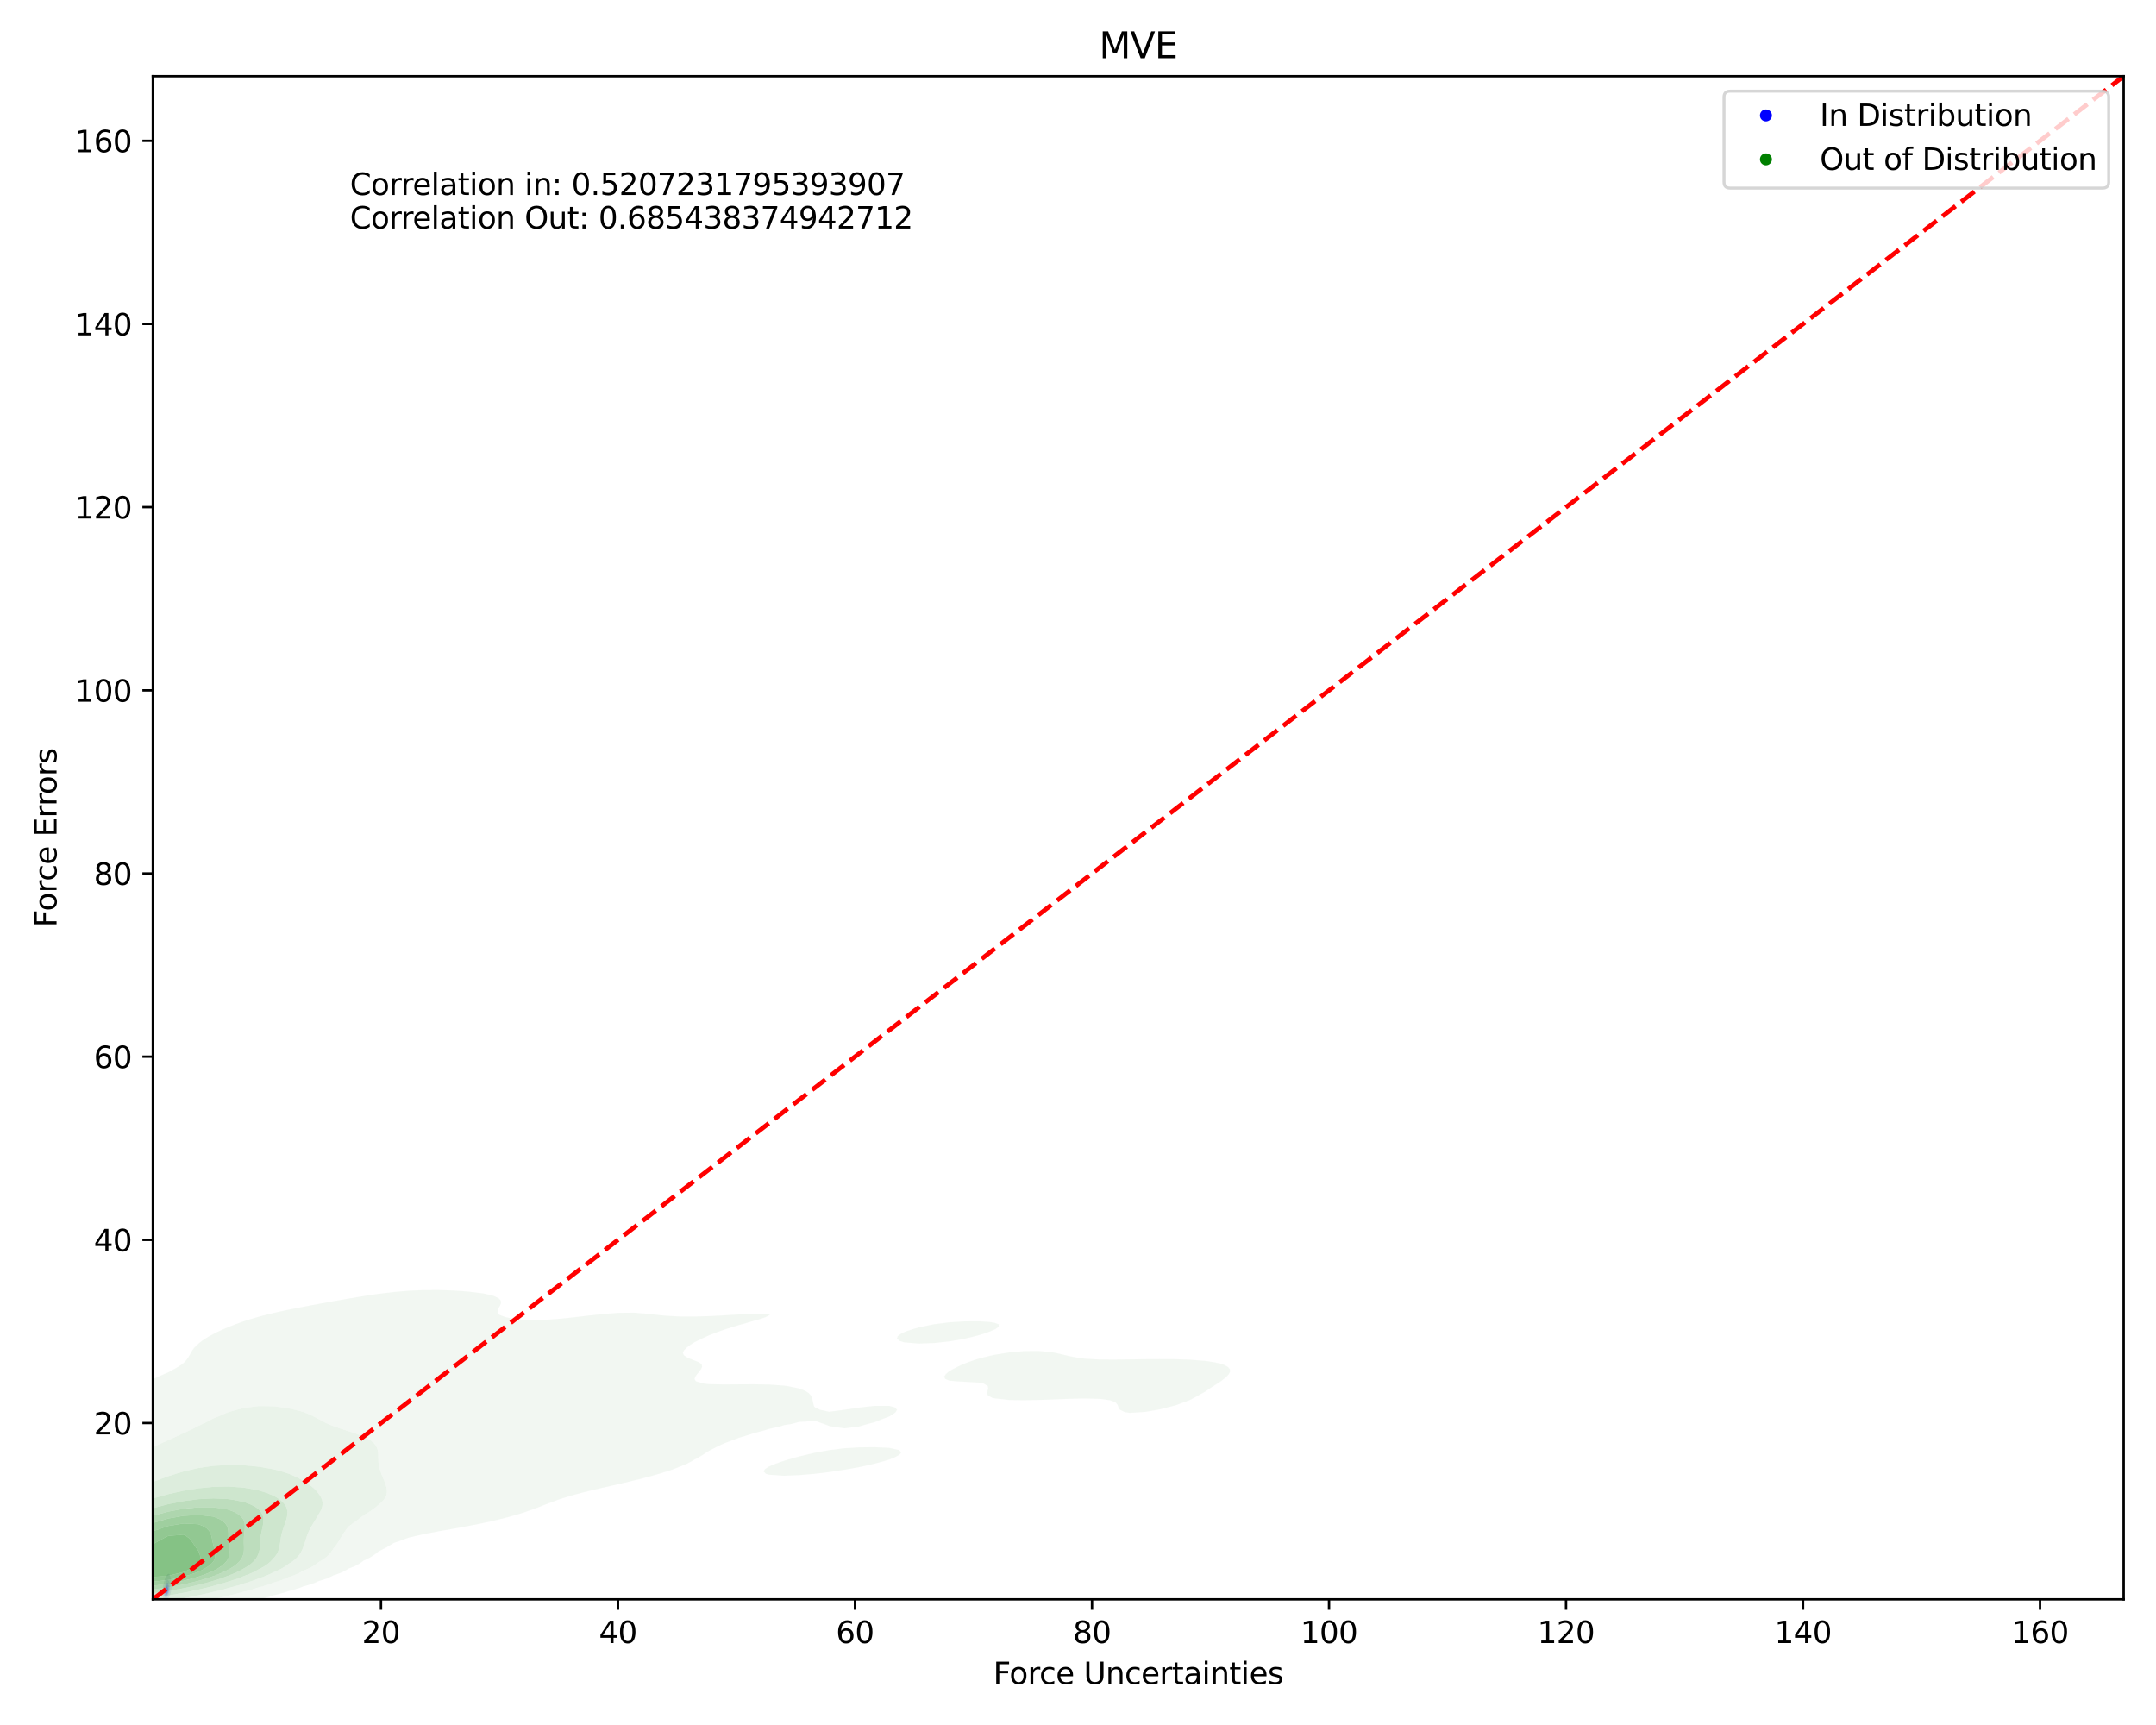 <?xml version="1.0" encoding="utf-8" standalone="no"?>
<!DOCTYPE svg PUBLIC "-//W3C//DTD SVG 1.1//EN"
  "http://www.w3.org/Graphics/SVG/1.1/DTD/svg11.dtd">
<svg xmlns:xlink="http://www.w3.org/1999/xlink" width="720pt" height="576pt" viewBox="0 0 720 576" xmlns="http://www.w3.org/2000/svg" version="1.1">
 <defs>
  <style type="text/css">*{stroke-linejoin: round; stroke-linecap: butt}</style>
 </defs>
 <g id="figure_1">
  <g id="patch_1">
   <path d="M 0 576 
L 720 576 
L 720 0 
L 0 0 
z
" style="fill: #ffffff"/>
  </g>
  <g id="axes_1">
   <g id="patch_2">
    <path d="M 51.05 534.04 
L 709.2 534.04 
L 709.2 25.44 
L 51.05 25.44 
z
" style="fill: #ffffff"/>
   </g>
   <g id="QuadContourSet_1">
    <path d="M 54.995 534.055 
L 55.192 534.137 
L 55.389 534.117 
L 55.586 534.031 
L 55.677 533.975 
L 55.783 533.938 
L 55.98 533.833 
L 56.153 533.664 
L 56.177 533.646 
L 56.374 533.419 
L 56.419 533.354 
L 56.571 533.095 
L 56.601 533.043 
L 56.743 532.732 
L 56.768 532.653 
L 56.863 532.421 
L 56.945 532.11 
L 56.965 532.01 
L 57.033 531.799 
L 57.104 531.489 
L 57.149 531.178 
L 57.162 531.069 
L 57.205 530.867 
L 57.258 530.556 
L 57.298 530.245 
L 57.33 529.934 
L 57.351 529.623 
L 57.358 529.313 
L 57.354 529.002 
L 57.338 528.691 
L 57.313 528.38 
L 57.274 528.069 
L 57.207 527.758 
L 57.162 527.624 
L 57.11 527.448 
L 57 527.137 
L 56.965 527.02 
L 56.92 526.826 
L 56.861 526.515 
L 56.81 526.204 
L 56.768 525.952 
L 56.752 525.893 
L 56.571 525.582 
L 56.571 525.582 
L 56.374 525.524 
L 56.177 525.516 
L 56.083 525.582 
L 55.98 525.638 
L 55.783 525.893 
L 55.783 525.893 
L 55.586 526.193 
L 55.579 526.204 
L 55.396 526.515 
L 55.389 526.528 
L 55.226 526.826 
L 55.192 526.909 
L 55.09 527.137 
L 55.001 527.448 
L 54.995 527.471 
L 54.902 527.758 
L 54.828 528.069 
L 54.798 528.196 
L 54.741 528.38 
L 54.663 528.691 
L 54.606 529.002 
L 54.601 529.034 
L 54.535 529.313 
L 54.485 529.623 
L 54.448 529.934 
L 54.417 530.245 
L 54.404 530.378 
L 54.37 530.556 
L 54.317 530.867 
L 54.28 531.178 
L 54.257 531.489 
L 54.248 531.799 
L 54.247 532.11 
L 54.253 532.421 
L 54.269 532.732 
L 54.311 533.043 
L 54.404 533.327 
L 54.412 533.354 
L 54.578 533.664 
L 54.601 533.697 
L 54.798 533.905 
L 54.905 533.975 
z
M 54.994 533.354 
L 54.798 533.137 
L 54.741 533.043 
L 54.624 532.732 
L 54.601 532.592 
L 54.569 532.421 
L 54.549 532.11 
L 54.553 531.799 
L 54.574 531.489 
L 54.601 531.259 
L 54.606 531.178 
L 54.638 530.867 
L 54.687 530.556 
L 54.757 530.245 
L 54.798 530.089 
L 54.829 529.934 
L 54.901 529.623 
L 54.995 529.313 
L 54.995 529.313 
L 55.074 529.002 
L 55.183 528.691 
L 55.192 528.666 
L 55.293 528.38 
L 55.389 528.152 
L 55.431 528.069 
L 55.586 527.784 
L 55.612 527.758 
L 55.783 527.577 
L 55.98 527.531 
L 56.177 527.6 
L 56.319 527.758 
L 56.374 527.817 
L 56.527 528.069 
L 56.571 528.141 
L 56.672 528.38 
L 56.764 528.691 
L 56.768 528.71 
L 56.829 529.002 
L 56.867 529.313 
L 56.886 529.623 
L 56.891 529.934 
L 56.881 530.245 
L 56.857 530.556 
L 56.818 530.867 
L 56.768 531.142 
L 56.764 531.178 
L 56.719 531.489 
L 56.654 531.799 
L 56.571 532.06 
L 56.558 532.11 
L 56.457 532.421 
L 56.374 532.597 
L 56.309 532.732 
L 56.177 532.946 
L 56.101 533.043 
L 55.98 533.189 
L 55.783 533.344 
L 55.765 533.354 
L 55.586 533.482 
L 55.389 533.541 
L 55.192 533.508 
L 54.995 533.355 
z
" clip-path="url(#pca1d1d787c)" style="fill: #e6e6f3"/>
    <path d="M 54.995 533.355 
L 55.192 533.508 
L 55.389 533.541 
L 55.586 533.482 
L 55.765 533.354 
L 55.783 533.344 
L 55.98 533.189 
L 56.101 533.043 
L 56.177 532.946 
L 56.309 532.732 
L 56.374 532.597 
L 56.457 532.421 
L 56.558 532.11 
L 56.571 532.06 
L 56.654 531.799 
L 56.719 531.489 
L 56.764 531.178 
L 56.768 531.142 
L 56.818 530.867 
L 56.857 530.556 
L 56.881 530.245 
L 56.891 529.934 
L 56.886 529.623 
L 56.867 529.313 
L 56.829 529.002 
L 56.768 528.71 
L 56.764 528.691 
L 56.672 528.38 
L 56.571 528.141 
L 56.527 528.069 
L 56.374 527.817 
L 56.319 527.758 
L 56.177 527.6 
L 55.98 527.531 
L 55.783 527.577 
L 55.612 527.758 
L 55.586 527.784 
L 55.431 528.069 
L 55.389 528.152 
L 55.293 528.38 
L 55.192 528.666 
L 55.183 528.691 
L 55.074 529.002 
L 54.995 529.313 
L 54.995 529.313 
L 54.901 529.623 
L 54.829 529.934 
L 54.798 530.089 
L 54.757 530.245 
L 54.687 530.556 
L 54.638 530.867 
L 54.606 531.178 
L 54.601 531.259 
L 54.574 531.489 
L 54.553 531.799 
L 54.549 532.11 
L 54.569 532.421 
L 54.601 532.592 
L 54.624 532.732 
L 54.741 533.043 
L 54.798 533.137 
L 54.994 533.354 
z
M 55.09 533.043 
L 54.995 532.94 
L 54.869 532.732 
L 54.798 532.514 
L 54.771 532.421 
L 54.729 532.11 
L 54.723 531.799 
L 54.74 531.489 
L 54.777 531.178 
L 54.798 531.055 
L 54.822 530.867 
L 54.876 530.556 
L 54.955 530.245 
L 54.995 530.114 
L 55.044 529.934 
L 55.142 529.623 
L 55.192 529.484 
L 55.254 529.313 
L 55.381 529.002 
L 55.389 528.983 
L 55.543 528.691 
L 55.586 528.613 
L 55.783 528.423 
L 55.98 528.409 
L 56.177 528.51 
L 56.347 528.691 
L 56.374 528.722 
L 56.503 529.002 
L 56.571 529.244 
L 56.586 529.313 
L 56.636 529.623 
L 56.66 529.934 
L 56.664 530.245 
L 56.65 530.556 
L 56.619 530.867 
L 56.571 531.178 
L 56.571 531.178 
L 56.524 531.489 
L 56.454 531.799 
L 56.374 532.037 
L 56.353 532.11 
L 56.227 532.421 
L 56.177 532.516 
L 56.048 532.732 
L 55.98 532.827 
L 55.783 533.027 
L 55.757 533.043 
L 55.586 533.169 
L 55.389 533.213 
L 55.192 533.139 
z
" clip-path="url(#pca1d1d787c)" style="fill: #cfcff4"/>
    <path d="M 55.192 533.139 
L 55.389 533.213 
L 55.586 533.169 
L 55.757 533.043 
L 55.783 533.027 
L 55.98 532.827 
L 56.048 532.732 
L 56.177 532.516 
L 56.227 532.421 
L 56.353 532.11 
L 56.374 532.037 
L 56.454 531.799 
L 56.524 531.489 
L 56.571 531.178 
L 56.571 531.178 
L 56.619 530.867 
L 56.65 530.556 
L 56.664 530.245 
L 56.66 529.934 
L 56.636 529.623 
L 56.586 529.313 
L 56.571 529.244 
L 56.503 529.002 
L 56.374 528.722 
L 56.347 528.691 
L 56.177 528.51 
L 55.98 528.409 
L 55.783 528.423 
L 55.586 528.613 
L 55.543 528.691 
L 55.389 528.983 
L 55.381 529.002 
L 55.254 529.313 
L 55.192 529.484 
L 55.142 529.623 
L 55.044 529.934 
L 54.995 530.114 
L 54.955 530.245 
L 54.876 530.556 
L 54.822 530.867 
L 54.798 531.055 
L 54.777 531.178 
L 54.74 531.489 
L 54.723 531.799 
L 54.729 532.11 
L 54.771 532.421 
L 54.798 532.514 
L 54.869 532.732 
L 54.995 532.94 
L 55.09 533.043 
z
M 55.063 532.732 
L 54.995 532.612 
L 54.916 532.421 
L 54.856 532.11 
L 54.842 531.799 
L 54.854 531.489 
L 54.884 531.178 
L 54.933 530.867 
L 54.995 530.599 
L 55.004 530.556 
L 55.082 530.245 
L 55.187 529.934 
L 55.192 529.921 
L 55.304 529.623 
L 55.389 529.419 
L 55.45 529.313 
L 55.586 529.073 
L 55.673 529.002 
L 55.783 528.9 
L 55.98 528.887 
L 56.177 529.002 
L 56.177 529.002 
L 56.367 529.313 
L 56.374 529.331 
L 56.453 529.623 
L 56.501 529.934 
L 56.519 530.245 
L 56.516 530.556 
L 56.495 530.867 
L 56.459 531.178 
L 56.4 531.489 
L 56.374 531.587 
L 56.327 531.799 
L 56.225 532.11 
L 56.177 532.218 
L 56.083 532.421 
L 55.98 532.59 
L 55.865 532.732 
L 55.783 532.827 
L 55.586 532.962 
L 55.389 532.991 
L 55.192 532.89 
z
" clip-path="url(#pca1d1d787c)" style="fill: #b7b7f6"/>
    <path d="M 55.192 532.89 
L 55.389 532.991 
L 55.586 532.962 
L 55.783 532.827 
L 55.865 532.732 
L 55.98 532.59 
L 56.083 532.421 
L 56.177 532.218 
L 56.225 532.11 
L 56.327 531.799 
L 56.374 531.587 
L 56.4 531.489 
L 56.459 531.178 
L 56.495 530.867 
L 56.516 530.556 
L 56.519 530.245 
L 56.501 529.934 
L 56.453 529.623 
L 56.374 529.331 
L 56.367 529.313 
L 56.177 529.002 
L 56.177 529.002 
L 55.98 528.887 
L 55.783 528.9 
L 55.673 529.002 
L 55.586 529.073 
L 55.45 529.313 
L 55.389 529.419 
L 55.304 529.623 
L 55.192 529.921 
L 55.187 529.934 
L 55.082 530.245 
L 55.004 530.556 
L 54.995 530.599 
L 54.933 530.867 
L 54.884 531.178 
L 54.854 531.489 
L 54.842 531.799 
L 54.856 532.11 
L 54.916 532.421 
L 54.995 532.612 
L 55.063 532.732 
z
M 55.329 532.732 
L 55.192 532.62 
L 55.076 532.421 
L 54.995 532.139 
L 54.988 532.11 
L 54.958 531.799 
L 54.967 531.489 
L 54.995 531.24 
L 55.001 531.178 
L 55.05 530.867 
L 55.121 530.556 
L 55.192 530.323 
L 55.218 530.245 
L 55.337 529.934 
L 55.389 529.811 
L 55.499 529.623 
L 55.586 529.474 
L 55.783 529.318 
L 55.98 529.313 
L 56.177 529.489 
L 56.238 529.623 
L 56.329 529.934 
L 56.372 530.245 
L 56.374 530.299 
L 56.383 530.556 
L 56.374 530.726 
L 56.368 530.867 
L 56.338 531.178 
L 56.288 531.489 
L 56.208 531.799 
L 56.177 531.885 
L 56.098 532.11 
L 55.98 532.344 
L 55.931 532.421 
L 55.783 532.616 
L 55.619 532.732 
L 55.586 532.757 
L 55.389 532.772 
z
" clip-path="url(#pca1d1d787c)" style="fill: #9e9ef7"/>
    <path d="M 55.389 532.772 
L 55.586 532.757 
L 55.619 532.732 
L 55.783 532.616 
L 55.931 532.421 
L 55.98 532.344 
L 56.098 532.11 
L 56.177 531.885 
L 56.208 531.799 
L 56.288 531.489 
L 56.338 531.178 
L 56.368 530.867 
L 56.374 530.726 
L 56.383 530.556 
L 56.374 530.299 
L 56.372 530.245 
L 56.329 529.934 
L 56.238 529.623 
L 56.177 529.489 
L 55.98 529.313 
L 55.783 529.318 
L 55.586 529.474 
L 55.499 529.623 
L 55.389 529.811 
L 55.337 529.934 
L 55.218 530.245 
L 55.192 530.323 
L 55.121 530.556 
L 55.05 530.867 
L 55.001 531.178 
L 54.995 531.24 
L 54.967 531.489 
L 54.958 531.799 
L 54.988 532.11 
L 54.995 532.139 
L 55.076 532.421 
L 55.192 532.62 
L 55.329 532.732 
z
M 55.247 532.421 
L 55.192 532.333 
L 55.11 532.11 
L 55.067 531.799 
L 55.068 531.489 
L 55.099 531.178 
L 55.155 530.867 
L 55.192 530.724 
L 55.237 530.556 
L 55.346 530.245 
L 55.389 530.141 
L 55.506 529.934 
L 55.586 529.8 
L 55.783 529.646 
L 55.98 529.67 
L 56.153 529.934 
L 56.177 529.998 
L 56.234 530.245 
L 56.265 530.556 
L 56.263 530.867 
L 56.236 531.178 
L 56.181 531.489 
L 56.177 531.503 
L 56.102 531.799 
L 55.98 532.11 
L 55.98 532.11 
L 55.783 532.419 
L 55.781 532.421 
L 55.586 532.57 
L 55.389 532.563 
z
" clip-path="url(#pca1d1d787c)" style="fill: #8383f8"/>
    <path d="M 55.389 532.563 
L 55.586 532.57 
L 55.781 532.421 
L 55.783 532.419 
L 55.98 532.11 
L 55.98 532.11 
L 56.102 531.799 
L 56.177 531.503 
L 56.181 531.489 
L 56.236 531.178 
L 56.263 530.867 
L 56.265 530.556 
L 56.234 530.245 
L 56.177 529.998 
L 56.153 529.934 
L 55.98 529.67 
L 55.783 529.646 
L 55.586 529.8 
L 55.506 529.934 
L 55.389 530.141 
L 55.346 530.245 
L 55.237 530.556 
L 55.192 530.724 
L 55.155 530.867 
L 55.099 531.178 
L 55.068 531.489 
L 55.067 531.799 
L 55.11 532.11 
L 55.192 532.333 
L 55.247 532.421 
z
M 55.231 532.11 
L 55.192 531.951 
L 55.165 531.799 
L 55.16 531.489 
L 55.192 531.178 
L 55.192 531.178 
L 55.252 530.867 
L 55.343 530.556 
L 55.389 530.431 
L 55.483 530.245 
L 55.586 530.066 
L 55.76 529.934 
L 55.783 529.915 
L 55.84 529.934 
L 55.98 529.992 
L 56.093 530.245 
L 56.154 530.556 
L 56.164 530.867 
L 56.142 531.178 
L 56.092 531.489 
L 56.008 531.799 
L 55.98 531.871 
L 55.863 532.11 
L 55.783 532.237 
L 55.586 532.396 
L 55.389 532.361 
z
" clip-path="url(#pca1d1d787c)" style="fill: #6868fa"/>
    <path d="M 55.389 532.361 
L 55.586 532.396 
L 55.783 532.237 
L 55.863 532.11 
L 55.98 531.871 
L 56.008 531.799 
L 56.092 531.489 
L 56.142 531.178 
L 56.164 530.867 
L 56.154 530.556 
L 56.093 530.245 
L 55.98 529.992 
L 55.84 529.934 
L 55.783 529.915 
L 55.76 529.934 
L 55.586 530.066 
L 55.483 530.245 
L 55.389 530.431 
L 55.343 530.556 
L 55.252 530.867 
L 55.192 531.178 
L 55.192 531.178 
L 55.16 531.489 
L 55.165 531.799 
L 55.192 531.951 
L 55.231 532.11 
z
M 55.523 532.11 
L 55.389 532.016 
L 55.317 531.799 
L 55.295 531.489 
L 55.323 531.178 
L 55.389 530.867 
L 55.389 530.867 
L 55.52 530.556 
L 55.586 530.428 
L 55.783 530.289 
L 55.98 530.535 
L 55.985 530.556 
L 56.022 530.867 
L 56.013 531.178 
L 55.98 531.397 
L 55.962 531.489 
L 55.858 531.799 
L 55.783 531.95 
L 55.616 532.11 
L 55.586 532.135 
z
" clip-path="url(#pca1d1d787c)" style="fill: #4949fb"/>
    <path d="M 55.586 532.135 
L 55.616 532.11 
L 55.783 531.95 
L 55.858 531.799 
L 55.962 531.489 
L 55.98 531.397 
L 56.013 531.178 
L 56.022 530.867 
L 55.985 530.556 
L 55.98 530.535 
L 55.783 530.289 
L 55.586 530.428 
L 55.52 530.556 
L 55.389 530.867 
L 55.389 530.867 
L 55.323 531.178 
L 55.295 531.489 
L 55.317 531.799 
L 55.389 532.016 
L 55.523 532.11 
z
M 55.457 531.799 
L 55.389 531.546 
L 55.383 531.489 
L 55.389 531.418 
L 55.418 531.178 
L 55.51 530.867 
L 55.586 530.686 
L 55.783 530.556 
L 55.902 530.867 
L 55.911 531.178 
L 55.86 531.489 
L 55.783 531.722 
L 55.721 531.799 
L 55.586 531.92 
z
" clip-path="url(#pca1d1d787c)" style="fill: #2929fd"/>
    <path d="M 55.586 531.92 
L 55.721 531.799 
L 55.783 531.722 
L 55.86 531.489 
L 55.911 531.178 
L 55.902 530.867 
L 55.783 530.556 
L 55.586 530.686 
L 55.51 530.867 
L 55.418 531.178 
L 55.389 531.418 
L 55.383 531.489 
L 55.389 531.546 
L 55.457 531.799 
z
" clip-path="url(#pca1d1d787c)" style="fill: #0f0ffe"/>
   </g>
   <g id="QuadContourSet_2">
    <path d="M 1.035 544.026 
L 6.051 544.318 
L 11.068 544.399 
L 16.084 544.342 
L 21.101 544.17 
L 26.117 543.863 
L 28.872 543.614 
L 31.133 543.457 
L 36.15 542.964 
L 37.306 542.822 
L 41.166 542.42 
L 44.07 542.03 
L 46.182 541.776 
L 49.873 541.238 
L 51.199 541.056 
L 55.096 540.445 
L 56.215 540.272 
L 59.924 539.653 
L 61.231 539.426 
L 64.433 538.861 
L 66.248 538.51 
L 68.625 538.069 
L 71.264 537.504 
L 72.434 537.276 
L 75.987 536.484 
L 76.281 536.414 
L 79.784 535.692 
L 81.297 535.294 
L 83.136 534.9 
L 86.05 534.108 
L 86.313 534.03 
L 89.445 533.315 
L 91.33 532.71 
L 92.118 532.523 
L 95.086 531.731 
L 96.346 531.277 
L 97.687 530.939 
L 100.266 530.146 
L 101.362 529.701 
L 102.647 529.354 
L 105.055 528.562 
L 106.379 527.954 
L 107.013 527.77 
L 109.427 526.978 
L 111.068 526.185 
L 111.395 526.006 
L 113.247 525.393 
L 115.041 524.601 
L 116.33 523.809 
L 116.411 523.754 
L 118.332 523.016 
L 119.86 522.224 
L 121.012 521.432 
L 121.428 521.101 
L 122.47 520.64 
L 123.966 519.847 
L 125.155 519.055 
L 126.142 518.263 
L 126.444 518.002 
L 127.564 517.471 
L 129.06 516.679 
L 130.406 515.886 
L 131.46 515.234 
L 131.858 515.094 
L 134.117 514.302 
L 136.269 513.51 
L 136.477 513.435 
L 139.566 512.717 
L 141.493 512.256 
L 143.294 511.925 
L 146.51 511.315 
L 147.587 511.133 
L 151.526 510.432 
L 152.06 510.341 
L 156.362 509.549 
L 156.542 509.513 
L 160.418 508.756 
L 161.559 508.505 
L 164.12 507.964 
L 166.575 507.363 
L 167.412 507.172 
L 170.449 506.38 
L 171.591 506.03 
L 173.201 505.587 
L 175.644 504.795 
L 176.608 504.434 
L 177.92 504.003 
L 180.042 503.211 
L 181.624 502.557 
L 182.008 502.418 
L 184.144 501.626 
L 186.246 500.834 
L 186.64 500.695 
L 188.685 500.042 
L 191.292 499.25 
L 191.657 499.149 
L 194.285 498.457 
L 196.673 497.864 
L 197.49 497.665 
L 200.867 496.873 
L 201.69 496.688 
L 204.357 496.081 
L 206.706 495.536 
L 207.793 495.288 
L 211.089 494.496 
L 211.722 494.338 
L 214.348 493.704 
L 216.739 493.049 
L 217.297 492.912 
L 220.141 492.12 
L 221.755 491.591 
L 222.693 491.327 
L 225.044 490.535 
L 226.771 489.823 
L 227.01 489.743 
L 228.995 488.951 
L 230.565 488.158 
L 231.788 487.445 
L 231.956 487.366 
L 233.421 486.574 
L 234.696 485.782 
L 235.92 484.989 
L 236.804 484.437 
L 237.265 484.197 
L 238.808 483.405 
L 240.402 482.613 
L 241.82 481.954 
L 242.171 481.821 
L 244.302 481.028 
L 246.401 480.236 
L 246.837 480.075 
L 248.975 479.444 
L 251.416 478.652 
L 251.853 478.502 
L 254.419 477.859 
L 256.869 477.111 
L 257.107 477.067 
L 260.554 476.275 
L 261.886 475.856 
L 264.256 475.483 
L 266.902 474.791 
L 269.037 474.691 
L 271.919 474.354 
L 272.912 474.691 
L 275.153 475.483 
L 276.935 476.148 
L 277.415 476.275 
L 281.951 476.938 
L 286.968 476.311 
L 287.085 476.275 
L 289.735 475.483 
L 291.984 474.922 
L 292.578 474.691 
L 294.521 473.898 
L 296.654 473.106 
L 297 472.955 
L 298.09 472.314 
L 299.113 471.522 
L 299.559 470.729 
L 298.79 469.937 
L 297 469.434 
L 291.984 469.441 
L 287.468 469.937 
L 286.968 469.991 
L 282.027 470.729 
L 281.951 470.743 
L 276.935 471.409 
L 273.788 470.729 
L 272.176 469.937 
L 271.919 469.721 
L 271.722 469.145 
L 271.532 468.353 
L 271.371 467.56 
L 271.154 466.768 
L 270.776 465.976 
L 270.093 465.184 
L 268.878 464.392 
L 266.902 463.653 
L 266.75 463.599 
L 262.866 462.807 
L 261.886 462.679 
L 256.869 462.317 
L 251.853 462.221 
L 246.837 462.246 
L 241.82 462.284 
L 236.804 462.177 
L 235.233 462.015 
L 232.388 461.223 
L 231.926 460.43 
L 232.229 459.638 
L 232.81 458.846 
L 233.465 458.054 
L 234.06 457.262 
L 234.444 456.469 
L 234.379 455.677 
L 233.477 454.885 
L 231.788 454.235 
L 231.447 454.093 
L 229.534 453.3 
L 228.347 452.508 
L 228.054 451.716 
L 228.414 450.924 
L 229.163 450.131 
L 230.149 449.339 
L 231.316 448.547 
L 231.788 448.269 
L 232.805 447.755 
L 234.413 446.963 
L 236.119 446.17 
L 236.804 445.868 
L 238.073 445.378 
L 240.147 444.586 
L 241.82 443.992 
L 242.461 443.794 
L 244.922 443.001 
L 246.837 442.425 
L 247.651 442.209 
L 250.42 441.417 
L 251.853 440.995 
L 253.226 440.625 
L 255.617 439.833 
L 256.869 439.167 
L 257.104 439.04 
L 256.869 438.93 
L 251.853 438.657 
L 246.837 438.893 
L 244.408 439.04 
L 241.82 439.203 
L 236.804 439.462 
L 231.788 439.607 
L 226.771 439.58 
L 221.755 439.282 
L 219.403 439.04 
L 216.739 438.718 
L 211.722 438.313 
L 206.706 438.36 
L 201.69 438.73 
L 198.83 439.04 
L 196.673 439.265 
L 191.799 439.833 
L 191.657 439.849 
L 186.64 440.374 
L 183.064 440.625 
L 181.624 440.729 
L 176.608 440.782 
L 174.316 440.625 
L 171.591 440.371 
L 168.917 439.833 
L 166.782 439.04 
L 166.575 438.841 
L 166.161 438.248 
L 166.222 437.456 
L 166.575 436.664 
L 166.575 436.664 
L 167.038 435.871 
L 167.316 435.079 
L 167.218 434.287 
L 166.575 433.556 
L 166.519 433.495 
L 164.835 432.702 
L 161.564 431.91 
L 161.559 431.909 
L 156.542 431.287 
L 154.34 431.118 
L 151.526 430.927 
L 146.51 430.755 
L 141.493 430.769 
L 136.477 430.99 
L 134.983 431.118 
L 131.46 431.412 
L 127.367 431.91 
L 126.444 432.02 
L 121.865 432.702 
L 121.428 432.766 
L 117.061 433.495 
L 116.411 433.601 
L 112.525 434.287 
L 111.395 434.484 
L 108.112 435.079 
L 106.379 435.391 
L 103.799 435.871 
L 101.362 436.326 
L 99.635 436.664 
L 96.346 437.317 
L 95.691 437.456 
L 92.065 438.248 
L 91.33 438.414 
L 88.792 439.04 
L 86.313 439.689 
L 85.811 439.833 
L 83.165 440.625 
L 81.297 441.225 
L 80.745 441.417 
L 78.556 442.209 
L 76.544 443.001 
L 76.281 443.108 
L 74.667 443.794 
L 72.942 444.586 
L 71.374 445.378 
L 71.264 445.437 
L 69.881 446.17 
L 68.551 446.963 
L 67.393 447.755 
L 66.407 448.547 
L 66.248 448.698 
L 65.522 449.339 
L 64.793 450.131 
L 64.209 450.924 
L 63.727 451.716 
L 63.29 452.508 
L 62.825 453.3 
L 62.266 454.093 
L 61.564 454.885 
L 61.231 455.172 
L 60.586 455.677 
L 59.345 456.469 
L 57.973 457.262 
L 56.542 458.054 
L 56.215 458.216 
L 54.775 458.846 
L 52.992 459.638 
L 51.334 460.43 
L 51.199 460.492 
L 49.339 461.223 
L 47.536 462.015 
L 46.182 462.675 
L 45.854 462.807 
L 43.951 463.599 
L 42.322 464.392 
L 41.166 465.029 
L 40.814 465.184 
L 39.137 465.976 
L 37.714 466.768 
L 36.489 467.56 
L 36.15 467.8 
L 35.138 468.353 
L 33.867 469.145 
L 32.767 469.937 
L 31.802 470.729 
L 31.133 471.338 
L 30.866 471.522 
L 29.804 472.314 
L 28.863 473.106 
L 28.024 473.898 
L 27.268 474.691 
L 26.583 475.483 
L 26.117 476.067 
L 25.895 476.275 
L 25.101 477.067 
L 24.377 477.859 
L 23.707 478.652 
L 23.08 479.444 
L 22.486 480.236 
L 21.917 481.028 
L 21.365 481.821 
L 21.101 482.199 
L 20.704 482.613 
L 19.938 483.405 
L 19.187 484.197 
L 18.453 484.989 
L 17.738 485.782 
L 17.048 486.574 
L 16.387 487.366 
L 16.084 487.731 
L 15.576 488.158 
L 14.65 488.951 
L 13.786 489.743 
L 12.986 490.535 
L 12.252 491.327 
L 11.583 492.12 
L 11.068 492.781 
L 10.915 492.912 
L 10.018 493.704 
L 9.217 494.496 
L 8.5 495.288 
L 7.858 496.081 
L 7.28 496.873 
L 6.756 497.665 
L 6.275 498.457 
L 6.051 498.84 
L 5.674 499.25 
L 4.954 500.042 
L 4.257 500.834 
L 3.575 501.626 
L 2.904 502.418 
L 2.248 503.211 
L 1.615 504.003 
L 1.035 504.76 
L 0.99 504.795 
L -0.081 505.587 
L -1.075 506.38 
L -1.982 507.172 
L -2.796 507.964 
L -3.519 508.756 
L -3.981 509.309 
L -4.33 509.549 
L -5.432 510.341 
L -6.383 511.133 
L -7.202 511.925 
L -7.906 512.717 
L -8.514 513.51 
L -8.998 514.234 
L -9.08 514.302 
L -9.985 515.094 
L -10.757 515.886 
L -11.417 516.679 
L -11.983 517.471 
L -12.469 518.263 
L -12.886 519.055 
L -13.246 519.847 
L -13.555 520.64 
L -13.821 521.432 
L -14.014 522.1 
L -14.014 522.224 
L -14.014 523.016 
L -14.014 523.809 
L -14.014 524.601 
L -14.014 525.393 
L -14.014 526.185 
L -14.014 526.978 
L -14.014 527.77 
L -14.014 528.562 
L -14.014 529.354 
L -14.014 530.146 
L -14.014 530.939 
L -14.014 531.731 
L -14.014 532.523 
L -14.014 533.315 
L -14.014 534.108 
L -14.014 534.9 
L -14.014 535.692 
L -14.014 536.484 
L -14.014 537.276 
L -14.014 538.069 
L -14.014 538.861 
L -14.014 539.653 
L -14.014 539.666 
L -13.147 540.445 
L -11.799 541.238 
L -9.719 542.03 
L -8.998 542.246 
L -6.942 542.822 
L -3.981 543.402 
L -2.43 543.614 
z
M 15.218 539.653 
L 11.068 539.201 
L 9.244 538.861 
L 6.234 538.069 
L 6.051 538.003 
L 4.198 537.276 
L 2.854 536.484 
L 1.977 535.692 
L 1.412 534.9 
L 1.059 534.108 
L 1.035 534.023 
L 0.759 533.315 
L 0.595 532.523 
L 0.541 531.731 
L 0.568 530.939 
L 0.653 530.146 
L 0.779 529.354 
L 0.932 528.562 
L 1.035 528.07 
L 1.075 527.77 
L 1.184 526.978 
L 1.297 526.185 
L 1.414 525.393 
L 1.54 524.601 
L 1.678 523.809 
L 1.836 523.016 
L 2.019 522.224 
L 2.235 521.432 
L 2.491 520.64 
L 2.793 519.847 
L 3.149 519.055 
L 3.567 518.263 
L 4.056 517.471 
L 4.627 516.679 
L 5.291 515.886 
L 6.051 515.107 
L 6.06 515.094 
L 6.607 514.302 
L 7.234 513.51 
L 7.954 512.717 
L 8.784 511.925 
L 9.744 511.133 
L 10.857 510.341 
L 11.068 510.199 
L 11.73 509.549 
L 12.636 508.756 
L 13.673 507.964 
L 14.861 507.172 
L 16.084 506.45 
L 16.17 506.38 
L 17.145 505.587 
L 18.24 504.795 
L 19.462 504.003 
L 20.816 503.211 
L 21.101 503.043 
L 21.895 502.418 
L 22.96 501.626 
L 24.1 500.834 
L 25.306 500.042 
L 26.117 499.512 
L 26.434 499.25 
L 27.363 498.457 
L 28.326 497.665 
L 29.319 496.873 
L 30.344 496.081 
L 31.133 495.482 
L 31.346 495.288 
L 32.218 494.496 
L 33.147 493.704 
L 34.147 492.912 
L 35.233 492.12 
L 36.15 491.501 
L 36.376 491.327 
L 37.457 490.535 
L 38.642 489.743 
L 39.944 488.951 
L 41.166 488.268 
L 41.349 488.158 
L 42.699 487.366 
L 44.163 486.574 
L 45.746 485.782 
L 46.182 485.566 
L 47.324 484.989 
L 48.949 484.197 
L 50.66 483.405 
L 51.199 483.151 
L 52.379 482.613 
L 54.115 481.821 
L 55.867 481.028 
L 56.215 480.86 
L 57.638 480.236 
L 59.379 479.444 
L 61.049 478.652 
L 61.231 478.556 
L 62.792 477.859 
L 64.442 477.067 
L 65.97 476.275 
L 66.248 476.116 
L 67.649 475.483 
L 69.263 474.691 
L 70.771 473.898 
L 71.264 473.627 
L 72.56 473.106 
L 74.444 472.314 
L 76.276 471.522 
L 76.281 471.52 
L 79.16 470.729 
L 81.297 470.135 
L 82.861 469.937 
L 86.313 469.502 
L 91.33 469.563 
L 94.211 469.937 
L 96.346 470.245 
L 98.412 470.729 
L 101.362 471.522 
L 101.362 471.522 
L 103.337 472.314 
L 104.988 473.106 
L 106.379 473.83 
L 106.485 473.898 
L 107.878 474.691 
L 109.53 475.483 
L 111.395 476.219 
L 111.529 476.275 
L 113.82 477.067 
L 116.281 477.859 
L 116.411 477.9 
L 118.693 478.652 
L 120.796 479.444 
L 121.428 479.723 
L 122.51 480.236 
L 123.828 481.028 
L 124.788 481.821 
L 125.453 482.613 
L 125.882 483.405 
L 126.133 484.197 
L 126.261 484.989 
L 126.313 485.782 
L 126.33 486.574 
L 126.345 487.366 
L 126.383 488.158 
L 126.444 488.783 
L 126.463 488.951 
L 126.613 489.743 
L 126.819 490.535 
L 127.072 491.327 
L 127.36 492.12 
L 127.668 492.912 
L 127.987 493.704 
L 128.305 494.496 
L 128.608 495.288 
L 128.877 496.081 
L 129.086 496.873 
L 129.203 497.665 
L 129.193 498.457 
L 129.029 499.25 
L 128.685 500.042 
L 128.142 500.834 
L 127.386 501.626 
L 126.444 502.384 
L 126.413 502.418 
L 125.546 503.211 
L 124.527 504.003 
L 123.355 504.795 
L 122.027 505.587 
L 121.428 505.918 
L 120.853 506.38 
L 119.828 507.172 
L 118.767 507.964 
L 117.692 508.756 
L 116.627 509.549 
L 116.411 509.719 
L 115.903 510.341 
L 115.307 511.133 
L 114.759 511.925 
L 114.255 512.717 
L 113.781 513.51 
L 113.314 514.302 
L 112.828 515.094 
L 112.29 515.886 
L 111.664 516.679 
L 111.395 516.967 
L 111.1 517.471 
L 110.548 518.263 
L 109.877 519.055 
L 109.052 519.847 
L 108.021 520.64 
L 106.715 521.432 
L 106.379 521.608 
L 105.611 522.224 
L 104.41 523.016 
L 102.875 523.809 
L 101.362 524.429 
L 101.077 524.601 
L 99.595 525.393 
L 97.651 526.185 
L 96.346 526.624 
L 95.594 526.978 
L 93.604 527.77 
L 91.33 528.456 
L 91.064 528.562 
L 88.907 529.354 
L 86.313 530.061 
L 86.065 530.146 
L 83.583 530.939 
L 81.297 531.506 
L 80.539 531.731 
L 77.497 532.523 
L 76.281 532.799 
L 74.282 533.315 
L 71.264 533.961 
L 70.627 534.108 
L 66.85 534.9 
L 66.248 535.018 
L 62.882 535.692 
L 61.231 535.995 
L 58.449 536.484 
L 56.215 536.863 
L 53.507 537.276 
L 51.199 537.634 
L 47.87 538.069 
L 46.182 538.304 
L 41.166 538.855 
L 41.091 538.861 
L 36.15 539.352 
L 31.423 539.653 
L 31.133 539.676 
L 26.117 539.905 
L 21.101 539.94 
L 16.084 539.735 
z
M 256.869 492.424 
L 261.886 492.77 
L 266.902 492.56 
L 271.919 492.141 
L 272.088 492.12 
L 276.935 491.527 
L 278.275 491.327 
L 281.951 490.777 
L 283.334 490.535 
L 286.968 489.878 
L 287.635 489.743 
L 291.225 488.951 
L 291.984 488.768 
L 294.259 488.158 
L 296.955 487.366 
L 297 487.349 
L 298.884 486.574 
L 300.302 485.782 
L 300.979 484.989 
L 300.228 484.197 
L 297 483.468 
L 295.855 483.405 
L 291.984 483.23 
L 286.968 483.293 
L 285.119 483.405 
L 281.951 483.59 
L 277.05 484.197 
L 276.935 484.211 
L 272.691 484.989 
L 271.919 485.129 
L 269.149 485.782 
L 266.902 486.315 
L 265.969 486.574 
L 263.177 487.366 
L 261.886 487.756 
L 260.643 488.158 
L 258.5 488.951 
L 256.869 489.663 
L 256.69 489.743 
L 255.476 490.535 
L 255 491.327 
L 255.76 492.12 
z
M 377.262 471.785 
L 381.456 471.522 
L 382.278 471.479 
L 386.541 470.729 
L 387.295 470.612 
L 389.861 469.937 
L 392.311 469.335 
L 392.88 469.145 
L 395.015 468.353 
L 397.198 467.56 
L 397.328 467.509 
L 398.719 466.768 
L 400.143 465.976 
L 401.581 465.184 
L 402.344 464.766 
L 402.885 464.392 
L 404.039 463.599 
L 405.256 462.807 
L 406.51 462.015 
L 407.36 461.469 
L 407.7 461.223 
L 408.736 460.43 
L 409.654 459.638 
L 410.366 458.846 
L 410.774 458.054 
L 410.756 457.262 
L 410.138 456.469 
L 408.658 455.677 
L 407.36 455.272 
L 405.59 454.885 
L 402.344 454.402 
L 398.556 454.093 
L 397.328 454.007 
L 392.311 453.839 
L 387.295 453.801 
L 382.278 453.842 
L 377.262 453.921 
L 372.246 453.986 
L 367.229 453.958 
L 362.213 453.674 
L 359.605 453.3 
L 357.197 452.835 
L 355.817 452.508 
L 352.399 451.716 
L 352.18 451.671 
L 347.164 451.117 
L 342.148 451.141 
L 337.131 451.577 
L 336.197 451.716 
L 332.115 452.381 
L 331.519 452.508 
L 328.205 453.3 
L 327.099 453.593 
L 325.481 454.093 
L 323.223 454.885 
L 322.082 455.32 
L 321.228 455.677 
L 319.569 456.469 
L 318.059 457.262 
L 317.066 457.844 
L 316.732 458.054 
L 315.837 458.846 
L 315.343 459.638 
L 315.618 460.43 
L 317.066 461.016 
L 319.308 461.223 
L 322.082 461.375 
L 327.099 461.672 
L 328.573 462.015 
L 329.863 462.807 
L 330.01 463.599 
L 329.8 464.392 
L 329.634 465.184 
L 329.903 465.976 
L 331.399 466.768 
L 332.115 466.921 
L 337.131 467.487 
L 341.643 467.56 
L 342.148 467.566 
L 342.363 467.56 
L 347.164 467.451 
L 352.18 467.264 
L 357.197 467.077 
L 362.213 466.969 
L 367.229 467.097 
L 370.652 467.56 
L 372.246 468.139 
L 372.638 468.353 
L 373.244 469.145 
L 373.519 469.937 
L 373.981 470.729 
L 375.643 471.522 
z
M 307.033 448.628 
L 309.213 448.547 
L 312.049 448.442 
L 317.066 447.899 
L 317.952 447.755 
L 322.082 447.018 
L 322.333 446.963 
L 325.62 446.17 
L 327.099 445.768 
L 328.399 445.378 
L 330.641 444.586 
L 332.115 443.949 
L 332.464 443.794 
L 333.521 443.001 
L 333.509 442.209 
L 332.115 441.68 
L 330.443 441.417 
L 327.099 441.193 
L 322.082 441.212 
L 318.801 441.417 
L 317.066 441.53 
L 312.049 442.158 
L 311.77 442.209 
L 307.835 443.001 
L 307.033 443.179 
L 304.886 443.794 
L 302.509 444.586 
L 302.017 444.792 
L 300.817 445.378 
L 299.789 446.17 
L 299.52 446.963 
L 300.446 447.755 
L 302.017 448.227 
L 305.648 448.547 
z
" clip-path="url(#pca1d1d787c)" style="fill: #e6f1e6; fill-opacity: 0.5"/>
    <path d="M 16.084 539.735 
L 21.101 539.94 
L 26.117 539.905 
L 31.133 539.676 
L 31.423 539.653 
L 36.15 539.352 
L 41.091 538.861 
L 41.166 538.855 
L 46.182 538.304 
L 47.87 538.069 
L 51.199 537.634 
L 53.507 537.276 
L 56.215 536.863 
L 58.449 536.484 
L 61.231 535.995 
L 62.882 535.692 
L 66.248 535.018 
L 66.85 534.9 
L 70.627 534.108 
L 71.264 533.961 
L 74.282 533.315 
L 76.281 532.799 
L 77.497 532.523 
L 80.539 531.731 
L 81.297 531.506 
L 83.583 530.939 
L 86.065 530.146 
L 86.313 530.061 
L 88.907 529.354 
L 91.064 528.562 
L 91.33 528.456 
L 93.604 527.77 
L 95.594 526.978 
L 96.346 526.624 
L 97.651 526.185 
L 99.595 525.393 
L 101.077 524.601 
L 101.362 524.429 
L 102.875 523.809 
L 104.41 523.016 
L 105.611 522.224 
L 106.379 521.608 
L 106.715 521.432 
L 108.021 520.64 
L 109.052 519.847 
L 109.877 519.055 
L 110.548 518.263 
L 111.1 517.471 
L 111.395 516.967 
L 111.664 516.679 
L 112.29 515.886 
L 112.828 515.094 
L 113.314 514.302 
L 113.781 513.51 
L 114.255 512.717 
L 114.759 511.925 
L 115.307 511.133 
L 115.903 510.341 
L 116.411 509.719 
L 116.627 509.549 
L 117.692 508.756 
L 118.767 507.964 
L 119.828 507.172 
L 120.853 506.38 
L 121.428 505.918 
L 122.027 505.587 
L 123.355 504.795 
L 124.527 504.003 
L 125.546 503.211 
L 126.413 502.418 
L 126.444 502.384 
L 127.386 501.626 
L 128.142 500.834 
L 128.685 500.042 
L 129.029 499.25 
L 129.193 498.457 
L 129.203 497.665 
L 129.086 496.873 
L 128.877 496.081 
L 128.608 495.288 
L 128.305 494.496 
L 127.987 493.704 
L 127.668 492.912 
L 127.36 492.12 
L 127.072 491.327 
L 126.819 490.535 
L 126.613 489.743 
L 126.463 488.951 
L 126.444 488.783 
L 126.383 488.158 
L 126.345 487.366 
L 126.33 486.574 
L 126.313 485.782 
L 126.261 484.989 
L 126.133 484.197 
L 125.882 483.405 
L 125.453 482.613 
L 124.788 481.821 
L 123.828 481.028 
L 122.51 480.236 
L 121.428 479.723 
L 120.796 479.444 
L 118.693 478.652 
L 116.411 477.9 
L 116.281 477.859 
L 113.82 477.067 
L 111.529 476.275 
L 111.395 476.219 
L 109.53 475.483 
L 107.878 474.691 
L 106.485 473.898 
L 106.379 473.83 
L 104.988 473.106 
L 103.337 472.314 
L 101.362 471.522 
L 101.362 471.522 
L 98.412 470.729 
L 96.346 470.245 
L 94.211 469.937 
L 91.33 469.563 
L 86.313 469.502 
L 82.861 469.937 
L 81.297 470.135 
L 79.16 470.729 
L 76.281 471.52 
L 76.276 471.522 
L 74.444 472.314 
L 72.56 473.106 
L 71.264 473.627 
L 70.771 473.898 
L 69.263 474.691 
L 67.649 475.483 
L 66.248 476.116 
L 65.97 476.275 
L 64.442 477.067 
L 62.792 477.859 
L 61.231 478.556 
L 61.049 478.652 
L 59.379 479.444 
L 57.638 480.236 
L 56.215 480.86 
L 55.867 481.028 
L 54.115 481.821 
L 52.379 482.613 
L 51.199 483.151 
L 50.66 483.405 
L 48.949 484.197 
L 47.324 484.989 
L 46.182 485.566 
L 45.746 485.782 
L 44.163 486.574 
L 42.699 487.366 
L 41.349 488.158 
L 41.166 488.268 
L 39.944 488.951 
L 38.642 489.743 
L 37.457 490.535 
L 36.376 491.327 
L 36.15 491.501 
L 35.233 492.12 
L 34.147 492.912 
L 33.147 493.704 
L 32.218 494.496 
L 31.346 495.288 
L 31.133 495.482 
L 30.344 496.081 
L 29.319 496.873 
L 28.326 497.665 
L 27.363 498.457 
L 26.434 499.25 
L 26.117 499.512 
L 25.306 500.042 
L 24.1 500.834 
L 22.96 501.626 
L 21.895 502.418 
L 21.101 503.043 
L 20.816 503.211 
L 19.462 504.003 
L 18.24 504.795 
L 17.145 505.587 
L 16.17 506.38 
L 16.084 506.45 
L 14.861 507.172 
L 13.673 507.964 
L 12.636 508.756 
L 11.73 509.549 
L 11.068 510.199 
L 10.857 510.341 
L 9.744 511.133 
L 8.784 511.925 
L 7.954 512.717 
L 7.234 513.51 
L 6.607 514.302 
L 6.06 515.094 
L 6.051 515.107 
L 5.291 515.886 
L 4.627 516.679 
L 4.056 517.471 
L 3.567 518.263 
L 3.149 519.055 
L 2.793 519.847 
L 2.491 520.64 
L 2.235 521.432 
L 2.019 522.224 
L 1.836 523.016 
L 1.678 523.809 
L 1.54 524.601 
L 1.414 525.393 
L 1.297 526.185 
L 1.184 526.978 
L 1.075 527.77 
L 1.035 528.07 
L 0.932 528.562 
L 0.779 529.354 
L 0.653 530.146 
L 0.568 530.939 
L 0.541 531.731 
L 0.595 532.523 
L 0.759 533.315 
L 1.035 534.023 
L 1.059 534.108 
L 1.412 534.9 
L 1.977 535.692 
L 2.854 536.484 
L 4.198 537.276 
L 6.051 538.003 
L 6.234 538.069 
L 9.244 538.861 
L 11.068 539.201 
L 15.218 539.653 
z
M 21.156 536.484 
L 21.101 536.478 
L 17.206 535.692 
L 16.084 535.343 
L 14.932 534.9 
L 13.49 534.108 
L 12.565 533.315 
L 11.984 532.523 
L 11.637 531.731 
L 11.452 530.939 
L 11.38 530.146 
L 11.387 529.354 
L 11.448 528.562 
L 11.547 527.77 
L 11.67 526.978 
L 11.807 526.185 
L 11.952 525.393 
L 12.101 524.601 
L 12.255 523.809 
L 12.418 523.016 
L 12.596 522.224 
L 12.797 521.432 
L 13.029 520.64 
L 13.302 519.847 
L 13.626 519.055 
L 14.008 518.263 
L 14.46 517.471 
L 14.991 516.679 
L 15.612 515.886 
L 16.084 515.363 
L 16.263 515.094 
L 16.85 514.302 
L 17.521 513.51 
L 18.287 512.717 
L 19.165 511.925 
L 20.173 511.133 
L 21.101 510.489 
L 21.265 510.341 
L 22.207 509.549 
L 23.275 508.756 
L 24.49 507.964 
L 25.878 507.172 
L 26.117 507.042 
L 27.1 506.38 
L 28.402 505.587 
L 29.87 504.795 
L 31.133 504.175 
L 31.432 504.003 
L 32.841 503.211 
L 34.402 502.418 
L 36.129 501.626 
L 36.15 501.617 
L 37.654 500.834 
L 39.307 500.042 
L 41.097 499.25 
L 41.166 499.218 
L 42.746 498.457 
L 44.494 497.665 
L 46.182 496.937 
L 46.334 496.873 
L 48.127 496.081 
L 50.014 495.288 
L 51.199 494.795 
L 51.987 494.496 
L 54.053 493.704 
L 56.215 492.912 
L 56.215 492.912 
L 58.709 492.12 
L 61.231 491.352 
L 61.341 491.327 
L 64.758 490.535 
L 66.248 490.189 
L 69.385 489.743 
L 71.264 489.465 
L 76.281 489.165 
L 81.297 489.264 
L 86.309 489.743 
L 86.313 489.743 
L 90.932 490.535 
L 91.33 490.607 
L 94.009 491.327 
L 96.346 492.069 
L 96.472 492.12 
L 98.343 492.912 
L 99.953 493.704 
L 101.342 494.496 
L 101.362 494.508 
L 102.605 495.288 
L 103.719 496.081 
L 104.683 496.873 
L 105.5 497.665 
L 106.169 498.457 
L 106.379 498.761 
L 106.76 499.25 
L 107.234 500.042 
L 107.549 500.834 
L 107.707 501.626 
L 107.712 502.418 
L 107.574 503.211 
L 107.301 504.003 
L 106.909 504.795 
L 106.412 505.587 
L 106.379 505.633 
L 105.976 506.38 
L 105.51 507.172 
L 105.025 507.964 
L 104.536 508.756 
L 104.061 509.549 
L 103.616 510.341 
L 103.212 511.133 
L 102.856 511.925 
L 102.549 512.717 
L 102.282 513.51 
L 102.038 514.302 
L 101.792 515.094 
L 101.516 515.886 
L 101.362 516.245 
L 101.23 516.679 
L 100.923 517.471 
L 100.529 518.263 
L 100.026 519.055 
L 99.389 519.847 
L 98.587 520.64 
L 97.576 521.432 
L 96.346 522.197 
L 96.314 522.224 
L 95.238 523.016 
L 93.917 523.809 
L 92.264 524.601 
L 91.33 524.98 
L 90.548 525.393 
L 88.796 526.185 
L 86.563 526.978 
L 86.313 527.058 
L 84.543 527.77 
L 82.065 528.562 
L 81.297 528.781 
L 79.589 529.354 
L 76.691 530.146 
L 76.281 530.25 
L 73.848 530.939 
L 71.264 531.547 
L 70.519 531.731 
L 67.018 532.523 
L 66.248 532.685 
L 63.227 533.315 
L 61.231 533.698 
L 58.94 534.108 
L 56.215 534.578 
L 54.07 534.9 
L 51.199 535.337 
L 48.301 535.692 
L 46.182 535.969 
L 41.166 536.454 
L 40.691 536.484 
L 36.15 536.821 
L 31.133 536.987 
L 26.117 536.916 
z
" clip-path="url(#pca1d1d787c)" style="fill: #d7e9d7; fill-opacity: 0.5"/>
    <path d="M 26.117 536.916 
L 31.133 536.987 
L 36.15 536.821 
L 40.691 536.484 
L 41.166 536.454 
L 46.182 535.969 
L 48.301 535.692 
L 51.199 535.337 
L 54.07 534.9 
L 56.215 534.578 
L 58.94 534.108 
L 61.231 533.698 
L 63.227 533.315 
L 66.248 532.685 
L 67.018 532.523 
L 70.519 531.731 
L 71.264 531.547 
L 73.848 530.939 
L 76.281 530.25 
L 76.691 530.146 
L 79.589 529.354 
L 81.297 528.781 
L 82.065 528.562 
L 84.543 527.77 
L 86.313 527.058 
L 86.563 526.978 
L 88.796 526.185 
L 90.548 525.393 
L 91.33 524.98 
L 92.264 524.601 
L 93.917 523.809 
L 95.238 523.016 
L 96.314 522.224 
L 96.346 522.197 
L 97.576 521.432 
L 98.587 520.64 
L 99.389 519.847 
L 100.026 519.055 
L 100.529 518.263 
L 100.923 517.471 
L 101.23 516.679 
L 101.362 516.245 
L 101.516 515.886 
L 101.792 515.094 
L 102.038 514.302 
L 102.282 513.51 
L 102.549 512.717 
L 102.856 511.925 
L 103.212 511.133 
L 103.616 510.341 
L 104.061 509.549 
L 104.536 508.756 
L 105.025 507.964 
L 105.51 507.172 
L 105.976 506.38 
L 106.379 505.633 
L 106.412 505.587 
L 106.909 504.795 
L 107.301 504.003 
L 107.574 503.211 
L 107.712 502.418 
L 107.707 501.626 
L 107.549 500.834 
L 107.234 500.042 
L 106.76 499.25 
L 106.379 498.761 
L 106.169 498.457 
L 105.5 497.665 
L 104.683 496.873 
L 103.719 496.081 
L 102.605 495.288 
L 101.362 494.508 
L 101.342 494.496 
L 99.953 493.704 
L 98.343 492.912 
L 96.472 492.12 
L 96.346 492.069 
L 94.009 491.327 
L 91.33 490.607 
L 90.932 490.535 
L 86.313 489.743 
L 86.309 489.743 
L 81.297 489.264 
L 76.281 489.165 
L 71.264 489.465 
L 69.385 489.743 
L 66.248 490.189 
L 64.758 490.535 
L 61.341 491.327 
L 61.231 491.352 
L 58.709 492.12 
L 56.215 492.912 
L 56.215 492.912 
L 54.053 493.704 
L 51.987 494.496 
L 51.199 494.795 
L 50.014 495.288 
L 48.127 496.081 
L 46.334 496.873 
L 46.182 496.937 
L 44.494 497.665 
L 42.746 498.457 
L 41.166 499.218 
L 41.097 499.25 
L 39.307 500.042 
L 37.654 500.834 
L 36.15 501.617 
L 36.129 501.626 
L 34.402 502.418 
L 32.841 503.211 
L 31.432 504.003 
L 31.133 504.175 
L 29.87 504.795 
L 28.402 505.587 
L 27.1 506.38 
L 26.117 507.042 
L 25.878 507.172 
L 24.49 507.964 
L 23.275 508.756 
L 22.207 509.549 
L 21.265 510.341 
L 21.101 510.489 
L 20.173 511.133 
L 19.165 511.925 
L 18.287 512.717 
L 17.521 513.51 
L 16.85 514.302 
L 16.263 515.094 
L 16.084 515.363 
L 15.612 515.886 
L 14.991 516.679 
L 14.46 517.471 
L 14.008 518.263 
L 13.626 519.055 
L 13.302 519.847 
L 13.029 520.64 
L 12.797 521.432 
L 12.596 522.224 
L 12.418 523.016 
L 12.255 523.809 
L 12.101 524.601 
L 11.952 525.393 
L 11.807 526.185 
L 11.67 526.978 
L 11.547 527.77 
L 11.448 528.562 
L 11.387 529.354 
L 11.38 530.146 
L 11.452 530.939 
L 11.637 531.731 
L 11.984 532.523 
L 12.565 533.315 
L 13.49 534.108 
L 14.932 534.9 
L 16.084 535.343 
L 17.206 535.692 
L 21.101 536.478 
L 21.156 536.484 
z
M 27.331 534.108 
L 26.117 533.914 
L 23.932 533.315 
L 22.098 532.523 
L 21.101 531.814 
L 20.993 531.731 
L 20.277 530.939 
L 19.851 530.146 
L 19.629 529.354 
L 19.554 528.562 
L 19.583 527.77 
L 19.686 526.978 
L 19.838 526.185 
L 20.021 525.393 
L 20.222 524.601 
L 20.431 523.809 
L 20.645 523.016 
L 20.866 522.224 
L 21.101 521.432 
L 21.101 521.432 
L 21.306 520.64 
L 21.538 519.847 
L 21.809 519.055 
L 22.128 518.263 
L 22.504 517.471 
L 22.945 516.679 
L 23.461 515.886 
L 24.062 515.094 
L 24.758 514.302 
L 25.563 513.51 
L 26.117 513.027 
L 26.414 512.717 
L 27.253 511.925 
L 28.199 511.133 
L 29.271 510.341 
L 30.487 509.549 
L 31.133 509.165 
L 31.735 508.756 
L 33.002 507.964 
L 34.421 507.172 
L 36.02 506.38 
L 36.15 506.318 
L 37.565 505.587 
L 39.258 504.795 
L 41.144 504.003 
L 41.166 503.994 
L 43.018 503.211 
L 45.071 502.418 
L 46.182 502.01 
L 47.278 501.626 
L 49.616 500.834 
L 51.199 500.322 
L 52.182 500.042 
L 54.982 499.25 
L 56.215 498.906 
L 58.217 498.457 
L 61.231 497.782 
L 61.977 497.665 
L 66.248 496.964 
L 67.27 496.873 
L 71.264 496.48 
L 76.281 496.382 
L 81.297 496.73 
L 82.164 496.873 
L 86.313 497.644 
L 86.385 497.665 
L 88.908 498.457 
L 90.912 499.25 
L 91.33 499.444 
L 92.423 500.042 
L 93.596 500.834 
L 94.492 501.626 
L 95.145 502.418 
L 95.588 503.211 
L 95.853 504.003 
L 95.967 504.795 
L 95.958 505.587 
L 95.85 506.38 
L 95.667 507.172 
L 95.432 507.964 
L 95.163 508.756 
L 94.881 509.549 
L 94.604 510.341 
L 94.345 511.133 
L 94.117 511.925 
L 93.927 512.717 
L 93.775 513.51 
L 93.653 514.302 
L 93.547 515.094 
L 93.433 515.886 
L 93.287 516.679 
L 93.078 517.471 
L 92.777 518.263 
L 92.354 519.055 
L 91.778 519.847 
L 91.33 520.316 
L 91.083 520.64 
L 90.326 521.432 
L 89.389 522.224 
L 88.233 523.016 
L 86.801 523.809 
L 86.313 524.039 
L 85.329 524.601 
L 83.693 525.393 
L 81.69 526.185 
L 81.297 526.324 
L 79.686 526.978 
L 77.364 527.77 
L 76.281 528.094 
L 74.847 528.562 
L 72.049 529.354 
L 71.264 529.556 
L 69.038 530.146 
L 66.248 530.795 
L 65.606 530.939 
L 61.854 531.731 
L 61.231 531.856 
L 57.553 532.523 
L 56.215 532.758 
L 52.427 533.315 
L 51.199 533.499 
L 46.182 534.074 
L 45.719 534.108 
L 41.166 534.485 
L 36.15 534.665 
L 31.133 534.545 
z
" clip-path="url(#pca1d1d787c)" style="fill: #bdddbd; fill-opacity: 0.5"/>
    <path d="M 31.133 534.545 
L 36.15 534.665 
L 41.166 534.485 
L 45.719 534.108 
L 46.182 534.074 
L 51.199 533.499 
L 52.427 533.315 
L 56.215 532.758 
L 57.553 532.523 
L 61.231 531.856 
L 61.854 531.731 
L 65.606 530.939 
L 66.248 530.795 
L 69.038 530.146 
L 71.264 529.556 
L 72.049 529.354 
L 74.847 528.562 
L 76.281 528.094 
L 77.364 527.77 
L 79.686 526.978 
L 81.297 526.324 
L 81.69 526.185 
L 83.693 525.393 
L 85.329 524.601 
L 86.313 524.039 
L 86.801 523.809 
L 88.233 523.016 
L 89.389 522.224 
L 90.326 521.432 
L 91.083 520.64 
L 91.33 520.316 
L 91.778 519.847 
L 92.354 519.055 
L 92.777 518.263 
L 93.078 517.471 
L 93.287 516.679 
L 93.433 515.886 
L 93.547 515.094 
L 93.653 514.302 
L 93.775 513.51 
L 93.927 512.717 
L 94.117 511.925 
L 94.345 511.133 
L 94.604 510.341 
L 94.881 509.549 
L 95.163 508.756 
L 95.432 507.964 
L 95.667 507.172 
L 95.85 506.38 
L 95.958 505.587 
L 95.967 504.795 
L 95.853 504.003 
L 95.588 503.211 
L 95.145 502.418 
L 94.492 501.626 
L 93.596 500.834 
L 92.423 500.042 
L 91.33 499.444 
L 90.912 499.25 
L 88.908 498.457 
L 86.385 497.665 
L 86.313 497.644 
L 82.164 496.873 
L 81.297 496.73 
L 76.281 496.382 
L 71.264 496.48 
L 67.27 496.873 
L 66.248 496.964 
L 61.977 497.665 
L 61.231 497.782 
L 58.217 498.457 
L 56.215 498.906 
L 54.982 499.25 
L 52.182 500.042 
L 51.199 500.322 
L 49.616 500.834 
L 47.278 501.626 
L 46.182 502.01 
L 45.071 502.418 
L 43.018 503.211 
L 41.166 503.994 
L 41.144 504.003 
L 39.258 504.795 
L 37.565 505.587 
L 36.15 506.318 
L 36.02 506.38 
L 34.421 507.172 
L 33.002 507.964 
L 31.735 508.756 
L 31.133 509.165 
L 30.487 509.549 
L 29.271 510.341 
L 28.199 511.133 
L 27.253 511.925 
L 26.414 512.717 
L 26.117 513.027 
L 25.563 513.51 
L 24.758 514.302 
L 24.062 515.094 
L 23.461 515.886 
L 22.945 516.679 
L 22.504 517.471 
L 22.128 518.263 
L 21.809 519.055 
L 21.538 519.847 
L 21.306 520.64 
L 21.101 521.432 
L 21.101 521.432 
L 20.866 522.224 
L 20.645 523.016 
L 20.431 523.809 
L 20.222 524.601 
L 20.021 525.393 
L 19.838 526.185 
L 19.686 526.978 
L 19.583 527.77 
L 19.554 528.562 
L 19.629 529.354 
L 19.851 530.146 
L 20.277 530.939 
L 20.993 531.731 
L 21.101 531.814 
L 22.098 532.523 
L 23.932 533.315 
L 26.117 533.914 
L 27.331 534.108 
z
M 34.407 532.523 
L 31.133 532.022 
L 30.132 531.731 
L 28.28 530.939 
L 27.186 530.146 
L 26.561 529.354 
L 26.236 528.562 
L 26.117 527.82 
L 26.108 527.77 
L 26.113 526.978 
L 26.117 526.946 
L 26.204 526.185 
L 26.352 525.393 
L 26.534 524.601 
L 26.736 523.809 
L 26.947 523.016 
L 27.162 522.224 
L 27.382 521.432 
L 27.612 520.64 
L 27.86 519.847 
L 28.138 519.055 
L 28.459 518.263 
L 28.835 517.471 
L 29.278 516.679 
L 29.801 515.886 
L 30.416 515.094 
L 31.133 514.302 
L 31.133 514.302 
L 31.866 513.51 
L 32.696 512.717 
L 33.633 511.925 
L 34.693 511.133 
L 35.891 510.341 
L 36.15 510.184 
L 37.142 509.549 
L 38.501 508.756 
L 40.012 507.964 
L 41.166 507.411 
L 41.673 507.172 
L 43.442 506.38 
L 45.381 505.587 
L 46.182 505.278 
L 47.538 504.795 
L 49.881 504.003 
L 51.199 503.579 
L 52.552 503.211 
L 55.537 502.418 
L 56.215 502.24 
L 59.303 501.626 
L 61.231 501.238 
L 64.44 500.834 
L 66.248 500.592 
L 71.264 500.338 
L 76.281 500.565 
L 77.979 500.834 
L 81.297 501.475 
L 81.763 501.626 
L 83.813 502.418 
L 85.317 503.211 
L 86.313 503.942 
L 86.384 504.003 
L 87.086 504.795 
L 87.554 505.587 
L 87.832 506.38 
L 87.959 507.172 
L 87.968 507.964 
L 87.891 508.756 
L 87.756 509.549 
L 87.588 510.341 
L 87.41 511.133 
L 87.243 511.925 
L 87.1 512.717 
L 86.992 513.51 
L 86.919 514.302 
L 86.874 515.094 
L 86.839 515.886 
L 86.787 516.679 
L 86.69 517.471 
L 86.511 518.263 
L 86.313 518.798 
L 86.23 519.055 
L 85.847 519.847 
L 85.319 520.64 
L 84.625 521.432 
L 83.741 522.224 
L 82.637 523.016 
L 81.297 523.792 
L 81.27 523.809 
L 79.841 524.601 
L 78.149 525.393 
L 76.281 526.125 
L 76.134 526.185 
L 74.02 526.978 
L 71.531 527.77 
L 71.264 527.847 
L 68.824 528.562 
L 66.248 529.226 
L 65.712 529.354 
L 62.227 530.146 
L 61.231 530.359 
L 58.109 530.939 
L 56.215 531.28 
L 53.061 531.731 
L 51.199 532.003 
L 46.182 532.512 
L 45.951 532.523 
L 41.166 532.783 
L 36.15 532.709 
z
" clip-path="url(#pca1d1d787c)" style="fill: #9ece9e; fill-opacity: 0.5"/>
    <path d="M 36.15 532.709 
L 41.166 532.783 
L 45.951 532.523 
L 46.182 532.512 
L 51.199 532.003 
L 53.061 531.731 
L 56.215 531.28 
L 58.109 530.939 
L 61.231 530.359 
L 62.227 530.146 
L 65.712 529.354 
L 66.248 529.226 
L 68.824 528.562 
L 71.264 527.847 
L 71.531 527.77 
L 74.02 526.978 
L 76.134 526.185 
L 76.281 526.125 
L 78.149 525.393 
L 79.841 524.601 
L 81.27 523.809 
L 81.297 523.792 
L 82.637 523.016 
L 83.741 522.224 
L 84.625 521.432 
L 85.319 520.64 
L 85.847 519.847 
L 86.23 519.055 
L 86.313 518.798 
L 86.511 518.263 
L 86.69 517.471 
L 86.787 516.679 
L 86.839 515.886 
L 86.874 515.094 
L 86.919 514.302 
L 86.992 513.51 
L 87.1 512.717 
L 87.243 511.925 
L 87.41 511.133 
L 87.588 510.341 
L 87.756 509.549 
L 87.891 508.756 
L 87.968 507.964 
L 87.959 507.172 
L 87.832 506.38 
L 87.554 505.587 
L 87.086 504.795 
L 86.384 504.003 
L 86.313 503.942 
L 85.317 503.211 
L 83.813 502.418 
L 81.763 501.626 
L 81.297 501.475 
L 77.979 500.834 
L 76.281 500.565 
L 71.264 500.338 
L 66.248 500.592 
L 64.44 500.834 
L 61.231 501.238 
L 59.303 501.626 
L 56.215 502.24 
L 55.537 502.418 
L 52.552 503.211 
L 51.199 503.579 
L 49.881 504.003 
L 47.538 504.795 
L 46.182 505.278 
L 45.381 505.587 
L 43.442 506.38 
L 41.673 507.172 
L 41.166 507.411 
L 40.012 507.964 
L 38.501 508.756 
L 37.142 509.549 
L 36.15 510.184 
L 35.891 510.341 
L 34.693 511.133 
L 33.633 511.925 
L 32.696 512.717 
L 31.866 513.51 
L 31.133 514.302 
L 31.133 514.302 
L 30.416 515.094 
L 29.801 515.886 
L 29.278 516.679 
L 28.835 517.471 
L 28.459 518.263 
L 28.138 519.055 
L 27.86 519.847 
L 27.612 520.64 
L 27.382 521.432 
L 27.162 522.224 
L 26.947 523.016 
L 26.736 523.809 
L 26.534 524.601 
L 26.352 525.393 
L 26.204 526.185 
L 26.117 526.946 
L 26.113 526.978 
L 26.108 527.77 
L 26.117 527.82 
L 26.236 528.562 
L 26.561 529.354 
L 27.186 530.146 
L 28.28 530.939 
L 30.132 531.731 
L 31.133 532.022 
L 34.407 532.523 
z
M 38.154 530.939 
L 36.15 530.665 
L 34.454 530.146 
L 32.87 529.354 
L 31.986 528.562 
L 31.529 527.77 
L 31.342 526.978 
L 31.329 526.185 
L 31.43 525.393 
L 31.603 524.601 
L 31.821 523.809 
L 32.063 523.016 
L 32.316 522.224 
L 32.573 521.432 
L 32.835 520.64 
L 33.105 519.847 
L 33.395 519.055 
L 33.717 518.263 
L 34.087 517.471 
L 34.518 516.679 
L 35.027 515.886 
L 35.627 515.094 
L 36.15 514.503 
L 36.326 514.302 
L 37.118 513.51 
L 38.014 512.717 
L 39.024 511.925 
L 40.16 511.133 
L 41.166 510.506 
L 41.444 510.341 
L 42.883 509.549 
L 44.455 508.756 
L 46.182 507.964 
L 46.182 507.964 
L 48.23 507.172 
L 50.419 506.38 
L 51.199 506.111 
L 53.083 505.587 
L 56.02 504.795 
L 56.215 504.743 
L 60.172 504.003 
L 61.231 503.801 
L 66.248 503.298 
L 71.264 503.315 
L 75.764 504.003 
L 76.281 504.108 
L 78.058 504.795 
L 79.517 505.587 
L 80.505 506.38 
L 81.142 507.172 
L 81.297 507.48 
L 81.504 507.964 
L 81.69 508.756 
L 81.757 509.549 
L 81.742 510.341 
L 81.678 511.133 
L 81.593 511.925 
L 81.51 512.717 
L 81.448 513.51 
L 81.418 514.302 
L 81.419 515.094 
L 81.443 515.886 
L 81.469 516.679 
L 81.467 517.471 
L 81.402 518.263 
L 81.297 518.768 
L 81.24 519.055 
L 80.953 519.847 
L 80.511 520.64 
L 79.895 521.432 
L 79.085 522.224 
L 78.058 523.016 
L 76.785 523.809 
L 76.281 524.068 
L 75.277 524.601 
L 73.546 525.393 
L 71.52 526.185 
L 71.264 526.274 
L 69.186 526.978 
L 66.55 527.77 
L 66.248 527.853 
L 63.429 528.562 
L 61.231 529.074 
L 59.777 529.354 
L 56.215 530.023 
L 55.308 530.146 
L 51.199 530.72 
L 48.52 530.939 
L 46.182 531.145 
L 41.166 531.213 
z
" clip-path="url(#pca1d1d787c)" style="fill: #7dbd7d; fill-opacity: 0.5"/>
    <path d="M 41.166 531.213 
L 46.182 531.145 
L 48.52 530.939 
L 51.199 530.72 
L 55.308 530.146 
L 56.215 530.023 
L 59.777 529.354 
L 61.231 529.074 
L 63.429 528.562 
L 66.248 527.853 
L 66.55 527.77 
L 69.186 526.978 
L 71.264 526.274 
L 71.52 526.185 
L 73.546 525.393 
L 75.277 524.601 
L 76.281 524.068 
L 76.785 523.809 
L 78.058 523.016 
L 79.085 522.224 
L 79.895 521.432 
L 80.511 520.64 
L 80.953 519.847 
L 81.24 519.055 
L 81.297 518.768 
L 81.402 518.263 
L 81.467 517.471 
L 81.469 516.679 
L 81.443 515.886 
L 81.419 515.094 
L 81.418 514.302 
L 81.448 513.51 
L 81.51 512.717 
L 81.593 511.925 
L 81.678 511.133 
L 81.742 510.341 
L 81.757 509.549 
L 81.69 508.756 
L 81.504 507.964 
L 81.297 507.48 
L 81.142 507.172 
L 80.505 506.38 
L 79.517 505.587 
L 78.058 504.795 
L 76.281 504.108 
L 75.764 504.003 
L 71.264 503.315 
L 66.248 503.298 
L 61.231 503.801 
L 60.172 504.003 
L 56.215 504.743 
L 56.02 504.795 
L 53.083 505.587 
L 51.199 506.111 
L 50.419 506.38 
L 48.23 507.172 
L 46.182 507.964 
L 46.182 507.964 
L 44.455 508.756 
L 42.883 509.549 
L 41.444 510.341 
L 41.166 510.506 
L 40.16 511.133 
L 39.024 511.925 
L 38.014 512.717 
L 37.118 513.51 
L 36.326 514.302 
L 36.15 514.503 
L 35.627 515.094 
L 35.027 515.886 
L 34.518 516.679 
L 34.087 517.471 
L 33.717 518.263 
L 33.395 519.055 
L 33.105 519.847 
L 32.835 520.64 
L 32.573 521.432 
L 32.316 522.224 
L 32.063 523.016 
L 31.821 523.809 
L 31.603 524.601 
L 31.43 525.393 
L 31.329 526.185 
L 31.342 526.978 
L 31.529 527.77 
L 31.986 528.562 
L 32.87 529.354 
L 34.454 530.146 
L 36.15 530.665 
L 38.154 530.939 
z
M 40.658 529.354 
L 38.234 528.562 
L 36.967 527.77 
L 36.342 526.978 
L 36.15 526.37 
L 36.101 526.185 
L 36.086 525.393 
L 36.15 524.974 
L 36.209 524.601 
L 36.428 523.809 
L 36.699 523.016 
L 36.997 522.224 
L 37.307 521.432 
L 37.621 520.64 
L 37.937 519.847 
L 38.261 519.055 
L 38.605 518.263 
L 38.986 517.471 
L 39.42 516.679 
L 39.925 515.886 
L 40.518 515.094 
L 41.166 514.355 
L 41.218 514.302 
L 42.104 513.51 
L 43.101 512.717 
L 44.217 511.925 
L 45.461 511.133 
L 46.182 510.719 
L 46.965 510.341 
L 48.722 509.549 
L 50.601 508.756 
L 51.199 508.52 
L 53.065 507.964 
L 55.783 507.172 
L 56.215 507.05 
L 60.003 506.38 
L 61.231 506.156 
L 66.248 505.861 
L 71.015 506.38 
L 71.264 506.418 
L 73.147 507.172 
L 74.457 507.964 
L 75.291 508.756 
L 75.797 509.549 
L 76.08 510.341 
L 76.217 511.133 
L 76.268 511.925 
L 76.277 512.717 
L 76.281 513.51 
L 76.281 513.51 
L 76.3 514.302 
L 76.348 515.094 
L 76.425 515.886 
L 76.518 516.679 
L 76.603 517.471 
L 76.644 518.263 
L 76.602 519.055 
L 76.435 519.847 
L 76.281 520.216 
L 76.095 520.64 
L 75.549 521.432 
L 74.791 522.224 
L 73.809 523.016 
L 72.587 523.809 
L 71.264 524.512 
L 71.084 524.601 
L 69.209 525.393 
L 67.09 526.185 
L 66.248 526.464 
L 64.46 526.978 
L 61.497 527.77 
L 61.231 527.835 
L 57.556 528.562 
L 56.215 528.821 
L 52.147 529.354 
L 51.199 529.482 
L 46.182 529.76 
L 41.166 529.463 
z
" clip-path="url(#pca1d1d787c)" style="fill: #5eae5e; fill-opacity: 0.5"/>
    <path d="M 41.166 529.463 
L 46.182 529.76 
L 51.199 529.482 
L 52.147 529.354 
L 56.215 528.821 
L 57.556 528.562 
L 61.231 527.835 
L 61.497 527.77 
L 64.46 526.978 
L 66.248 526.464 
L 67.09 526.185 
L 69.209 525.393 
L 71.084 524.601 
L 71.264 524.512 
L 72.587 523.809 
L 73.809 523.016 
L 74.791 522.224 
L 75.549 521.432 
L 76.095 520.64 
L 76.281 520.216 
L 76.435 519.847 
L 76.602 519.055 
L 76.644 518.263 
L 76.603 517.471 
L 76.518 516.679 
L 76.425 515.886 
L 76.348 515.094 
L 76.3 514.302 
L 76.281 513.51 
L 76.281 513.51 
L 76.277 512.717 
L 76.268 511.925 
L 76.217 511.133 
L 76.08 510.341 
L 75.797 509.549 
L 75.291 508.756 
L 74.457 507.964 
L 73.147 507.172 
L 71.264 506.418 
L 71.015 506.38 
L 66.248 505.861 
L 61.231 506.156 
L 60.003 506.38 
L 56.215 507.05 
L 55.783 507.172 
L 53.065 507.964 
L 51.199 508.52 
L 50.601 508.756 
L 48.722 509.549 
L 46.965 510.341 
L 46.182 510.719 
L 45.461 511.133 
L 44.217 511.925 
L 43.101 512.717 
L 42.104 513.51 
L 41.218 514.302 
L 41.166 514.355 
L 40.518 515.094 
L 39.925 515.886 
L 39.42 516.679 
L 38.986 517.471 
L 38.605 518.263 
L 38.261 519.055 
L 37.937 519.847 
L 37.621 520.64 
L 37.307 521.432 
L 36.997 522.224 
L 36.699 523.016 
L 36.428 523.809 
L 36.209 524.601 
L 36.15 524.974 
L 36.086 525.393 
L 36.101 526.185 
L 36.15 526.37 
L 36.342 526.978 
L 36.967 527.77 
L 38.234 528.562 
L 40.658 529.354 
z
M 44.277 527.77 
L 42.086 526.978 
L 41.166 526.239 
L 41.124 526.185 
L 40.847 525.393 
L 40.821 524.601 
L 40.961 523.809 
L 41.166 523.15 
L 41.215 523.016 
L 41.578 522.224 
L 41.973 521.432 
L 42.38 520.64 
L 42.787 519.847 
L 43.192 519.055 
L 43.603 518.263 
L 44.034 517.471 
L 44.504 516.679 
L 45.035 515.886 
L 45.647 515.094 
L 46.182 514.501 
L 46.417 514.302 
L 47.488 513.51 
L 48.674 512.717 
L 49.98 511.925 
L 51.199 511.254 
L 51.532 511.133 
L 53.839 510.341 
L 56.169 509.549 
L 56.215 509.534 
L 61.009 508.756 
L 61.231 508.719 
L 62.34 508.756 
L 66.248 508.954 
L 67.751 509.549 
L 69.031 510.341 
L 69.809 511.133 
L 70.277 511.925 
L 70.559 512.717 
L 70.744 513.51 
L 70.894 514.302 
L 71.051 515.094 
L 71.238 515.886 
L 71.264 515.979 
L 71.416 516.679 
L 71.599 517.471 
L 71.759 518.263 
L 71.852 519.055 
L 71.83 519.847 
L 71.647 520.64 
L 71.264 521.432 
L 71.264 521.432 
L 70.532 522.224 
L 69.542 523.016 
L 68.297 523.809 
L 66.793 524.601 
L 66.248 524.839 
L 64.699 525.393 
L 62.274 526.185 
L 61.231 526.493 
L 58.965 526.978 
L 56.215 527.554 
L 54.342 527.77 
L 51.199 528.142 
L 46.182 528.138 
z
" clip-path="url(#pca1d1d787c)" style="fill: #40a040; fill-opacity: 0.5"/>
    <path d="M 46.182 528.138 
L 51.199 528.142 
L 54.342 527.77 
L 56.215 527.554 
L 58.965 526.978 
L 61.231 526.493 
L 62.274 526.185 
L 64.699 525.393 
L 66.248 524.839 
L 66.793 524.601 
L 68.297 523.809 
L 69.542 523.016 
L 70.532 522.224 
L 71.264 521.432 
L 71.264 521.432 
L 71.647 520.64 
L 71.83 519.847 
L 71.852 519.055 
L 71.759 518.263 
L 71.599 517.471 
L 71.416 516.679 
L 71.264 515.979 
L 71.238 515.886 
L 71.051 515.094 
L 70.894 514.302 
L 70.744 513.51 
L 70.559 512.717 
L 70.277 511.925 
L 69.809 511.133 
L 69.031 510.341 
L 67.751 509.549 
L 66.248 508.954 
L 62.34 508.756 
L 61.231 508.719 
L 61.009 508.756 
L 56.215 509.534 
L 56.169 509.549 
L 53.839 510.341 
L 51.532 511.133 
L 51.199 511.254 
L 49.98 511.925 
L 48.674 512.717 
L 47.488 513.51 
L 46.417 514.302 
L 46.182 514.501 
L 45.647 515.094 
L 45.035 515.886 
L 44.504 516.679 
L 44.034 517.471 
L 43.603 518.263 
L 43.192 519.055 
L 42.787 519.847 
L 42.38 520.64 
L 41.973 521.432 
L 41.578 522.224 
L 41.215 523.016 
L 41.166 523.15 
L 40.961 523.809 
L 40.821 524.601 
L 40.847 525.393 
L 41.124 526.185 
L 41.166 526.239 
L 42.086 526.978 
L 44.277 527.77 
z
M 48.495 526.185 
L 46.182 525.393 
L 46.182 525.393 
L 45.775 524.601 
L 45.722 523.809 
L 45.892 523.016 
L 46.182 522.27 
L 46.208 522.224 
L 46.763 521.432 
L 47.358 520.64 
L 47.963 519.847 
L 48.562 519.055 
L 49.147 518.263 
L 49.724 517.471 
L 50.311 516.679 
L 50.93 515.886 
L 51.199 515.578 
L 52.009 515.094 
L 53.427 514.302 
L 54.907 513.51 
L 56.215 512.847 
L 57.937 512.717 
L 61.231 512.435 
L 61.848 512.717 
L 62.999 513.51 
L 63.763 514.302 
L 64.345 515.094 
L 64.87 515.886 
L 65.406 516.679 
L 65.972 517.471 
L 66.248 517.852 
L 66.419 518.263 
L 66.708 519.055 
L 66.889 519.847 
L 66.899 520.64 
L 66.685 521.432 
L 66.248 522.158 
L 66.191 522.224 
L 65.095 523.016 
L 63.696 523.809 
L 62.031 524.601 
L 61.231 524.917 
L 59.317 525.393 
L 56.215 526.155 
L 55.832 526.185 
L 51.199 526.567 
z
" clip-path="url(#pca1d1d787c)" style="fill: #269226; fill-opacity: 0.5"/>
    <path d="M 51.199 526.567 
L 55.832 526.185 
L 56.215 526.155 
L 59.317 525.393 
L 61.231 524.917 
L 62.031 524.601 
L 63.696 523.809 
L 65.095 523.016 
L 66.191 522.224 
L 66.248 522.158 
L 66.685 521.432 
L 66.899 520.64 
L 66.889 519.847 
L 66.708 519.055 
L 66.419 518.263 
L 66.248 517.852 
L 65.972 517.471 
L 65.406 516.679 
L 64.87 515.886 
L 64.345 515.094 
L 63.763 514.302 
L 62.999 513.51 
L 61.848 512.717 
L 61.231 512.435 
L 57.937 512.717 
L 56.215 512.847 
L 54.907 513.51 
L 53.427 514.302 
L 52.009 515.094 
L 51.199 515.578 
L 50.93 515.886 
L 50.311 516.679 
L 49.724 517.471 
L 49.147 518.263 
L 48.562 519.055 
L 47.963 519.847 
L 47.358 520.64 
L 46.763 521.432 
L 46.208 522.224 
L 46.182 522.27 
L 45.892 523.016 
L 45.722 523.809 
L 45.775 524.601 
L 46.182 525.393 
L 46.182 525.393 
L 48.495 526.185 
z
" clip-path="url(#pca1d1d787c)" style="fill: #0c860c; fill-opacity: 0.5"/>
   </g>
   <g id="matplotlib.axis_1">
    <g id="xtick_1">
     <g id="line2d_1">
      <defs>
       <path id="m6e11b04f53" d="M 0 0 
L 0 3.5 
" style="stroke: #000000; stroke-width: 0.8"/>
      </defs>
      <g>
       <use xlink:href="#m6e11b04f53" x="127.228" y="534.04" style="stroke: #000000; stroke-width: 0.8"/>
      </g>
     </g>
     <g id="text_1">
      <!-- 20 -->
      <g transform="translate(120.865 548.638) scale(0.1 -0.1)">
       <defs>
        <path id="DejaVuSans-32" d="M 1228 531 
L 3431 531 
L 3431 0 
L 469 0 
L 469 531 
Q 828 903 1448 1529 
Q 2069 2156 2228 2338 
Q 2531 2678 2651 2914 
Q 2772 3150 2772 3378 
Q 2772 3750 2511 3984 
Q 2250 4219 1831 4219 
Q 1534 4219 1204 4116 
Q 875 4013 500 3803 
L 500 4441 
Q 881 4594 1212 4672 
Q 1544 4750 1819 4750 
Q 2544 4750 2975 4387 
Q 3406 4025 3406 3419 
Q 3406 3131 3298 2873 
Q 3191 2616 2906 2266 
Q 2828 2175 2409 1742 
Q 1991 1309 1228 531 
z
" transform="scale(0.016)"/>
        <path id="DejaVuSans-30" d="M 2034 4250 
Q 1547 4250 1301 3770 
Q 1056 3291 1056 2328 
Q 1056 1369 1301 889 
Q 1547 409 2034 409 
Q 2525 409 2770 889 
Q 3016 1369 3016 2328 
Q 3016 3291 2770 3770 
Q 2525 4250 2034 4250 
z
M 2034 4750 
Q 2819 4750 3233 4129 
Q 3647 3509 3647 2328 
Q 3647 1150 3233 529 
Q 2819 -91 2034 -91 
Q 1250 -91 836 529 
Q 422 1150 422 2328 
Q 422 3509 836 4129 
Q 1250 4750 2034 4750 
z
" transform="scale(0.016)"/>
       </defs>
       <use xlink:href="#DejaVuSans-32"/>
       <use xlink:href="#DejaVuSans-30" x="63.623"/>
      </g>
     </g>
    </g>
    <g id="xtick_2">
     <g id="line2d_2">
      <g>
       <use xlink:href="#m6e11b04f53" x="206.377" y="534.04" style="stroke: #000000; stroke-width: 0.8"/>
      </g>
     </g>
     <g id="text_2">
      <!-- 40 -->
      <g transform="translate(200.015 548.638) scale(0.1 -0.1)">
       <defs>
        <path id="DejaVuSans-34" d="M 2419 4116 
L 825 1625 
L 2419 1625 
L 2419 4116 
z
M 2253 4666 
L 3047 4666 
L 3047 1625 
L 3713 1625 
L 3713 1100 
L 3047 1100 
L 3047 0 
L 2419 0 
L 2419 1100 
L 313 1100 
L 313 1709 
L 2253 4666 
z
" transform="scale(0.016)"/>
       </defs>
       <use xlink:href="#DejaVuSans-34"/>
       <use xlink:href="#DejaVuSans-30" x="63.623"/>
      </g>
     </g>
    </g>
    <g id="xtick_3">
     <g id="line2d_3">
      <g>
       <use xlink:href="#m6e11b04f53" x="285.527" y="534.04" style="stroke: #000000; stroke-width: 0.8"/>
      </g>
     </g>
     <g id="text_3">
      <!-- 60 -->
      <g transform="translate(279.164 548.638) scale(0.1 -0.1)">
       <defs>
        <path id="DejaVuSans-36" d="M 2113 2584 
Q 1688 2584 1439 2293 
Q 1191 2003 1191 1497 
Q 1191 994 1439 701 
Q 1688 409 2113 409 
Q 2538 409 2786 701 
Q 3034 994 3034 1497 
Q 3034 2003 2786 2293 
Q 2538 2584 2113 2584 
z
M 3366 4563 
L 3366 3988 
Q 3128 4100 2886 4159 
Q 2644 4219 2406 4219 
Q 1781 4219 1451 3797 
Q 1122 3375 1075 2522 
Q 1259 2794 1537 2939 
Q 1816 3084 2150 3084 
Q 2853 3084 3261 2657 
Q 3669 2231 3669 1497 
Q 3669 778 3244 343 
Q 2819 -91 2113 -91 
Q 1303 -91 875 529 
Q 447 1150 447 2328 
Q 447 3434 972 4092 
Q 1497 4750 2381 4750 
Q 2619 4750 2861 4703 
Q 3103 4656 3366 4563 
z
" transform="scale(0.016)"/>
       </defs>
       <use xlink:href="#DejaVuSans-36"/>
       <use xlink:href="#DejaVuSans-30" x="63.623"/>
      </g>
     </g>
    </g>
    <g id="xtick_4">
     <g id="line2d_4">
      <g>
       <use xlink:href="#m6e11b04f53" x="364.676" y="534.04" style="stroke: #000000; stroke-width: 0.8"/>
      </g>
     </g>
     <g id="text_4">
      <!-- 80 -->
      <g transform="translate(358.314 548.638) scale(0.1 -0.1)">
       <defs>
        <path id="DejaVuSans-38" d="M 2034 2216 
Q 1584 2216 1326 1975 
Q 1069 1734 1069 1313 
Q 1069 891 1326 650 
Q 1584 409 2034 409 
Q 2484 409 2743 651 
Q 3003 894 3003 1313 
Q 3003 1734 2745 1975 
Q 2488 2216 2034 2216 
z
M 1403 2484 
Q 997 2584 770 2862 
Q 544 3141 544 3541 
Q 544 4100 942 4425 
Q 1341 4750 2034 4750 
Q 2731 4750 3128 4425 
Q 3525 4100 3525 3541 
Q 3525 3141 3298 2862 
Q 3072 2584 2669 2484 
Q 3125 2378 3379 2068 
Q 3634 1759 3634 1313 
Q 3634 634 3220 271 
Q 2806 -91 2034 -91 
Q 1263 -91 848 271 
Q 434 634 434 1313 
Q 434 1759 690 2068 
Q 947 2378 1403 2484 
z
M 1172 3481 
Q 1172 3119 1398 2916 
Q 1625 2713 2034 2713 
Q 2441 2713 2670 2916 
Q 2900 3119 2900 3481 
Q 2900 3844 2670 4047 
Q 2441 4250 2034 4250 
Q 1625 4250 1398 4047 
Q 1172 3844 1172 3481 
z
" transform="scale(0.016)"/>
       </defs>
       <use xlink:href="#DejaVuSans-38"/>
       <use xlink:href="#DejaVuSans-30" x="63.623"/>
      </g>
     </g>
    </g>
    <g id="xtick_5">
     <g id="line2d_5">
      <g>
       <use xlink:href="#m6e11b04f53" x="443.826" y="534.04" style="stroke: #000000; stroke-width: 0.8"/>
      </g>
     </g>
     <g id="text_5">
      <!-- 100 -->
      <g transform="translate(434.282 548.638) scale(0.1 -0.1)">
       <defs>
        <path id="DejaVuSans-31" d="M 794 531 
L 1825 531 
L 1825 4091 
L 703 3866 
L 703 4441 
L 1819 4666 
L 2450 4666 
L 2450 531 
L 3481 531 
L 3481 0 
L 794 0 
L 794 531 
z
" transform="scale(0.016)"/>
       </defs>
       <use xlink:href="#DejaVuSans-31"/>
       <use xlink:href="#DejaVuSans-30" x="63.623"/>
       <use xlink:href="#DejaVuSans-30" x="127.246"/>
      </g>
     </g>
    </g>
    <g id="xtick_6">
     <g id="line2d_6">
      <g>
       <use xlink:href="#m6e11b04f53" x="522.975" y="534.04" style="stroke: #000000; stroke-width: 0.8"/>
      </g>
     </g>
     <g id="text_6">
      <!-- 120 -->
      <g transform="translate(513.432 548.638) scale(0.1 -0.1)">
       <use xlink:href="#DejaVuSans-31"/>
       <use xlink:href="#DejaVuSans-32" x="63.623"/>
       <use xlink:href="#DejaVuSans-30" x="127.246"/>
      </g>
     </g>
    </g>
    <g id="xtick_7">
     <g id="line2d_7">
      <g>
       <use xlink:href="#m6e11b04f53" x="602.125" y="534.04" style="stroke: #000000; stroke-width: 0.8"/>
      </g>
     </g>
     <g id="text_7">
      <!-- 140 -->
      <g transform="translate(592.581 548.638) scale(0.1 -0.1)">
       <use xlink:href="#DejaVuSans-31"/>
       <use xlink:href="#DejaVuSans-34" x="63.623"/>
       <use xlink:href="#DejaVuSans-30" x="127.246"/>
      </g>
     </g>
    </g>
    <g id="xtick_8">
     <g id="line2d_8">
      <g>
       <use xlink:href="#m6e11b04f53" x="681.274" y="534.04" style="stroke: #000000; stroke-width: 0.8"/>
      </g>
     </g>
     <g id="text_8">
      <!-- 160 -->
      <g transform="translate(671.73 548.638) scale(0.1 -0.1)">
       <use xlink:href="#DejaVuSans-31"/>
       <use xlink:href="#DejaVuSans-36" x="63.623"/>
       <use xlink:href="#DejaVuSans-30" x="127.246"/>
      </g>
     </g>
    </g>
    <g id="text_9">
     <!-- Force Uncertainties -->
     <g transform="translate(331.691 562.317) scale(0.1 -0.1)">
      <defs>
       <path id="DejaVuSans-46" d="M 628 4666 
L 3309 4666 
L 3309 4134 
L 1259 4134 
L 1259 2759 
L 3109 2759 
L 3109 2228 
L 1259 2228 
L 1259 0 
L 628 0 
L 628 4666 
z
" transform="scale(0.016)"/>
       <path id="DejaVuSans-6f" d="M 1959 3097 
Q 1497 3097 1228 2736 
Q 959 2375 959 1747 
Q 959 1119 1226 758 
Q 1494 397 1959 397 
Q 2419 397 2687 759 
Q 2956 1122 2956 1747 
Q 2956 2369 2687 2733 
Q 2419 3097 1959 3097 
z
M 1959 3584 
Q 2709 3584 3137 3096 
Q 3566 2609 3566 1747 
Q 3566 888 3137 398 
Q 2709 -91 1959 -91 
Q 1206 -91 779 398 
Q 353 888 353 1747 
Q 353 2609 779 3096 
Q 1206 3584 1959 3584 
z
" transform="scale(0.016)"/>
       <path id="DejaVuSans-72" d="M 2631 2963 
Q 2534 3019 2420 3045 
Q 2306 3072 2169 3072 
Q 1681 3072 1420 2755 
Q 1159 2438 1159 1844 
L 1159 0 
L 581 0 
L 581 3500 
L 1159 3500 
L 1159 2956 
Q 1341 3275 1631 3429 
Q 1922 3584 2338 3584 
Q 2397 3584 2469 3576 
Q 2541 3569 2628 3553 
L 2631 2963 
z
" transform="scale(0.016)"/>
       <path id="DejaVuSans-63" d="M 3122 3366 
L 3122 2828 
Q 2878 2963 2633 3030 
Q 2388 3097 2138 3097 
Q 1578 3097 1268 2742 
Q 959 2388 959 1747 
Q 959 1106 1268 751 
Q 1578 397 2138 397 
Q 2388 397 2633 464 
Q 2878 531 3122 666 
L 3122 134 
Q 2881 22 2623 -34 
Q 2366 -91 2075 -91 
Q 1284 -91 818 406 
Q 353 903 353 1747 
Q 353 2603 823 3093 
Q 1294 3584 2113 3584 
Q 2378 3584 2631 3529 
Q 2884 3475 3122 3366 
z
" transform="scale(0.016)"/>
       <path id="DejaVuSans-65" d="M 3597 1894 
L 3597 1613 
L 953 1613 
Q 991 1019 1311 708 
Q 1631 397 2203 397 
Q 2534 397 2845 478 
Q 3156 559 3463 722 
L 3463 178 
Q 3153 47 2828 -22 
Q 2503 -91 2169 -91 
Q 1331 -91 842 396 
Q 353 884 353 1716 
Q 353 2575 817 3079 
Q 1281 3584 2069 3584 
Q 2775 3584 3186 3129 
Q 3597 2675 3597 1894 
z
M 3022 2063 
Q 3016 2534 2758 2815 
Q 2500 3097 2075 3097 
Q 1594 3097 1305 2825 
Q 1016 2553 972 2059 
L 3022 2063 
z
" transform="scale(0.016)"/>
       <path id="DejaVuSans-20" transform="scale(0.016)"/>
       <path id="DejaVuSans-55" d="M 556 4666 
L 1191 4666 
L 1191 1831 
Q 1191 1081 1462 751 
Q 1734 422 2344 422 
Q 2950 422 3222 751 
Q 3494 1081 3494 1831 
L 3494 4666 
L 4128 4666 
L 4128 1753 
Q 4128 841 3676 375 
Q 3225 -91 2344 -91 
Q 1459 -91 1007 375 
Q 556 841 556 1753 
L 556 4666 
z
" transform="scale(0.016)"/>
       <path id="DejaVuSans-6e" d="M 3513 2113 
L 3513 0 
L 2938 0 
L 2938 2094 
Q 2938 2591 2744 2837 
Q 2550 3084 2163 3084 
Q 1697 3084 1428 2787 
Q 1159 2491 1159 1978 
L 1159 0 
L 581 0 
L 581 3500 
L 1159 3500 
L 1159 2956 
Q 1366 3272 1645 3428 
Q 1925 3584 2291 3584 
Q 2894 3584 3203 3211 
Q 3513 2838 3513 2113 
z
" transform="scale(0.016)"/>
       <path id="DejaVuSans-74" d="M 1172 4494 
L 1172 3500 
L 2356 3500 
L 2356 3053 
L 1172 3053 
L 1172 1153 
Q 1172 725 1289 603 
Q 1406 481 1766 481 
L 2356 481 
L 2356 0 
L 1766 0 
Q 1100 0 847 248 
Q 594 497 594 1153 
L 594 3053 
L 172 3053 
L 172 3500 
L 594 3500 
L 594 4494 
L 1172 4494 
z
" transform="scale(0.016)"/>
       <path id="DejaVuSans-61" d="M 2194 1759 
Q 1497 1759 1228 1600 
Q 959 1441 959 1056 
Q 959 750 1161 570 
Q 1363 391 1709 391 
Q 2188 391 2477 730 
Q 2766 1069 2766 1631 
L 2766 1759 
L 2194 1759 
z
M 3341 1997 
L 3341 0 
L 2766 0 
L 2766 531 
Q 2569 213 2275 61 
Q 1981 -91 1556 -91 
Q 1019 -91 701 211 
Q 384 513 384 1019 
Q 384 1609 779 1909 
Q 1175 2209 1959 2209 
L 2766 2209 
L 2766 2266 
Q 2766 2663 2505 2880 
Q 2244 3097 1772 3097 
Q 1472 3097 1187 3025 
Q 903 2953 641 2809 
L 641 3341 
Q 956 3463 1253 3523 
Q 1550 3584 1831 3584 
Q 2591 3584 2966 3190 
Q 3341 2797 3341 1997 
z
" transform="scale(0.016)"/>
       <path id="DejaVuSans-69" d="M 603 3500 
L 1178 3500 
L 1178 0 
L 603 0 
L 603 3500 
z
M 603 4863 
L 1178 4863 
L 1178 4134 
L 603 4134 
L 603 4863 
z
" transform="scale(0.016)"/>
       <path id="DejaVuSans-73" d="M 2834 3397 
L 2834 2853 
Q 2591 2978 2328 3040 
Q 2066 3103 1784 3103 
Q 1356 3103 1142 2972 
Q 928 2841 928 2578 
Q 928 2378 1081 2264 
Q 1234 2150 1697 2047 
L 1894 2003 
Q 2506 1872 2764 1633 
Q 3022 1394 3022 966 
Q 3022 478 2636 193 
Q 2250 -91 1575 -91 
Q 1294 -91 989 -36 
Q 684 19 347 128 
L 347 722 
Q 666 556 975 473 
Q 1284 391 1588 391 
Q 1994 391 2212 530 
Q 2431 669 2431 922 
Q 2431 1156 2273 1281 
Q 2116 1406 1581 1522 
L 1381 1569 
Q 847 1681 609 1914 
Q 372 2147 372 2553 
Q 372 3047 722 3315 
Q 1072 3584 1716 3584 
Q 2034 3584 2315 3537 
Q 2597 3491 2834 3397 
z
" transform="scale(0.016)"/>
      </defs>
      <use xlink:href="#DejaVuSans-46"/>
      <use xlink:href="#DejaVuSans-6f" x="53.895"/>
      <use xlink:href="#DejaVuSans-72" x="115.076"/>
      <use xlink:href="#DejaVuSans-63" x="153.939"/>
      <use xlink:href="#DejaVuSans-65" x="208.92"/>
      <use xlink:href="#DejaVuSans-20" x="270.443"/>
      <use xlink:href="#DejaVuSans-55" x="302.23"/>
      <use xlink:href="#DejaVuSans-6e" x="375.424"/>
      <use xlink:href="#DejaVuSans-63" x="438.803"/>
      <use xlink:href="#DejaVuSans-65" x="493.783"/>
      <use xlink:href="#DejaVuSans-72" x="555.307"/>
      <use xlink:href="#DejaVuSans-74" x="596.42"/>
      <use xlink:href="#DejaVuSans-61" x="635.629"/>
      <use xlink:href="#DejaVuSans-69" x="696.908"/>
      <use xlink:href="#DejaVuSans-6e" x="724.691"/>
      <use xlink:href="#DejaVuSans-74" x="788.07"/>
      <use xlink:href="#DejaVuSans-69" x="827.279"/>
      <use xlink:href="#DejaVuSans-65" x="855.062"/>
      <use xlink:href="#DejaVuSans-73" x="916.586"/>
     </g>
    </g>
   </g>
   <g id="matplotlib.axis_2">
    <g id="ytick_1">
     <g id="line2d_9">
      <defs>
       <path id="ma085ffc36f" d="M 0 0 
L -3.5 0 
" style="stroke: #000000; stroke-width: 0.8"/>
      </defs>
      <g>
       <use xlink:href="#ma085ffc36f" x="51.05" y="475.172" style="stroke: #000000; stroke-width: 0.8"/>
      </g>
     </g>
     <g id="text_10">
      <!-- 20 -->
      <g transform="translate(31.325 478.971) scale(0.1 -0.1)">
       <use xlink:href="#DejaVuSans-32"/>
       <use xlink:href="#DejaVuSans-30" x="63.623"/>
      </g>
     </g>
    </g>
    <g id="ytick_2">
     <g id="line2d_10">
      <g>
       <use xlink:href="#ma085ffc36f" x="51.05" y="414.007" style="stroke: #000000; stroke-width: 0.8"/>
      </g>
     </g>
     <g id="text_11">
      <!-- 40 -->
      <g transform="translate(31.325 417.807) scale(0.1 -0.1)">
       <use xlink:href="#DejaVuSans-34"/>
       <use xlink:href="#DejaVuSans-30" x="63.623"/>
      </g>
     </g>
    </g>
    <g id="ytick_3">
     <g id="line2d_11">
      <g>
       <use xlink:href="#ma085ffc36f" x="51.05" y="352.843" style="stroke: #000000; stroke-width: 0.8"/>
      </g>
     </g>
     <g id="text_12">
      <!-- 60 -->
      <g transform="translate(31.325 356.642) scale(0.1 -0.1)">
       <use xlink:href="#DejaVuSans-36"/>
       <use xlink:href="#DejaVuSans-30" x="63.623"/>
      </g>
     </g>
    </g>
    <g id="ytick_4">
     <g id="line2d_12">
      <g>
       <use xlink:href="#ma085ffc36f" x="51.05" y="291.678" style="stroke: #000000; stroke-width: 0.8"/>
      </g>
     </g>
     <g id="text_13">
      <!-- 80 -->
      <g transform="translate(31.325 295.478) scale(0.1 -0.1)">
       <use xlink:href="#DejaVuSans-38"/>
       <use xlink:href="#DejaVuSans-30" x="63.623"/>
      </g>
     </g>
    </g>
    <g id="ytick_5">
     <g id="line2d_13">
      <g>
       <use xlink:href="#ma085ffc36f" x="51.05" y="230.514" style="stroke: #000000; stroke-width: 0.8"/>
      </g>
     </g>
     <g id="text_14">
      <!-- 100 -->
      <g transform="translate(24.962 234.313) scale(0.1 -0.1)">
       <use xlink:href="#DejaVuSans-31"/>
       <use xlink:href="#DejaVuSans-30" x="63.623"/>
       <use xlink:href="#DejaVuSans-30" x="127.246"/>
      </g>
     </g>
    </g>
    <g id="ytick_6">
     <g id="line2d_14">
      <g>
       <use xlink:href="#ma085ffc36f" x="51.05" y="169.349" style="stroke: #000000; stroke-width: 0.8"/>
      </g>
     </g>
     <g id="text_15">
      <!-- 120 -->
      <g transform="translate(24.962 173.149) scale(0.1 -0.1)">
       <use xlink:href="#DejaVuSans-31"/>
       <use xlink:href="#DejaVuSans-32" x="63.623"/>
       <use xlink:href="#DejaVuSans-30" x="127.246"/>
      </g>
     </g>
    </g>
    <g id="ytick_7">
     <g id="line2d_15">
      <g>
       <use xlink:href="#ma085ffc36f" x="51.05" y="108.185" style="stroke: #000000; stroke-width: 0.8"/>
      </g>
     </g>
     <g id="text_16">
      <!-- 140 -->
      <g transform="translate(24.962 111.984) scale(0.1 -0.1)">
       <use xlink:href="#DejaVuSans-31"/>
       <use xlink:href="#DejaVuSans-34" x="63.623"/>
       <use xlink:href="#DejaVuSans-30" x="127.246"/>
      </g>
     </g>
    </g>
    <g id="ytick_8">
     <g id="line2d_16">
      <g>
       <use xlink:href="#ma085ffc36f" x="51.05" y="47.02" style="stroke: #000000; stroke-width: 0.8"/>
      </g>
     </g>
     <g id="text_17">
      <!-- 160 -->
      <g transform="translate(24.962 50.819) scale(0.1 -0.1)">
       <use xlink:href="#DejaVuSans-31"/>
       <use xlink:href="#DejaVuSans-36" x="63.623"/>
       <use xlink:href="#DejaVuSans-30" x="127.246"/>
      </g>
     </g>
    </g>
    <g id="text_18">
     <!-- Force Errors -->
     <g transform="translate(18.883 309.642) rotate(-90) scale(0.1 -0.1)">
      <defs>
       <path id="DejaVuSans-45" d="M 628 4666 
L 3578 4666 
L 3578 4134 
L 1259 4134 
L 1259 2753 
L 3481 2753 
L 3481 2222 
L 1259 2222 
L 1259 531 
L 3634 531 
L 3634 0 
L 628 0 
L 628 4666 
z
" transform="scale(0.016)"/>
      </defs>
      <use xlink:href="#DejaVuSans-46"/>
      <use xlink:href="#DejaVuSans-6f" x="53.895"/>
      <use xlink:href="#DejaVuSans-72" x="115.076"/>
      <use xlink:href="#DejaVuSans-63" x="153.939"/>
      <use xlink:href="#DejaVuSans-65" x="208.92"/>
      <use xlink:href="#DejaVuSans-20" x="270.443"/>
      <use xlink:href="#DejaVuSans-45" x="302.23"/>
      <use xlink:href="#DejaVuSans-72" x="365.414"/>
      <use xlink:href="#DejaVuSans-72" x="404.777"/>
      <use xlink:href="#DejaVuSans-6f" x="443.641"/>
      <use xlink:href="#DejaVuSans-72" x="504.822"/>
      <use xlink:href="#DejaVuSans-73" x="545.936"/>
     </g>
    </g>
   </g>
   <g id="line2d_17">
    <path d="M 51.05 534.04 
L 709.2 25.44 
" clip-path="url(#pca1d1d787c)" style="fill: none; stroke-dasharray: 5.55,2.4; stroke-dashoffset: 0; stroke: #ff0000; stroke-width: 1.5"/>
   </g>
   <g id="patch_3">
    <path d="M 51.05 534.04 
L 51.05 25.44 
" style="fill: none; stroke: #000000; stroke-width: 0.8; stroke-linejoin: miter; stroke-linecap: square"/>
   </g>
   <g id="patch_4">
    <path d="M 709.2 534.04 
L 709.2 25.44 
" style="fill: none; stroke: #000000; stroke-width: 0.8; stroke-linejoin: miter; stroke-linecap: square"/>
   </g>
   <g id="patch_5">
    <path d="M 51.05 534.04 
L 709.2 534.04 
" style="fill: none; stroke: #000000; stroke-width: 0.8; stroke-linejoin: miter; stroke-linecap: square"/>
   </g>
   <g id="patch_6">
    <path d="M 51.05 25.44 
L 709.2 25.44 
" style="fill: none; stroke: #000000; stroke-width: 0.8; stroke-linejoin: miter; stroke-linecap: square"/>
   </g>
   <g id="text_19">
    <!-- Correlation in: 0.5207231795393907 -->
    <g transform="translate(116.865 65.102) scale(0.1 -0.1)">
     <defs>
      <path id="DejaVuSans-43" d="M 4122 4306 
L 4122 3641 
Q 3803 3938 3442 4084 
Q 3081 4231 2675 4231 
Q 1875 4231 1450 3742 
Q 1025 3253 1025 2328 
Q 1025 1406 1450 917 
Q 1875 428 2675 428 
Q 3081 428 3442 575 
Q 3803 722 4122 1019 
L 4122 359 
Q 3791 134 3420 21 
Q 3050 -91 2638 -91 
Q 1578 -91 968 557 
Q 359 1206 359 2328 
Q 359 3453 968 4101 
Q 1578 4750 2638 4750 
Q 3056 4750 3426 4639 
Q 3797 4528 4122 4306 
z
" transform="scale(0.016)"/>
      <path id="DejaVuSans-6c" d="M 603 4863 
L 1178 4863 
L 1178 0 
L 603 0 
L 603 4863 
z
" transform="scale(0.016)"/>
      <path id="DejaVuSans-3a" d="M 750 794 
L 1409 794 
L 1409 0 
L 750 0 
L 750 794 
z
M 750 3309 
L 1409 3309 
L 1409 2516 
L 750 2516 
L 750 3309 
z
" transform="scale(0.016)"/>
      <path id="DejaVuSans-2e" d="M 684 794 
L 1344 794 
L 1344 0 
L 684 0 
L 684 794 
z
" transform="scale(0.016)"/>
      <path id="DejaVuSans-35" d="M 691 4666 
L 3169 4666 
L 3169 4134 
L 1269 4134 
L 1269 2991 
Q 1406 3038 1543 3061 
Q 1681 3084 1819 3084 
Q 2600 3084 3056 2656 
Q 3513 2228 3513 1497 
Q 3513 744 3044 326 
Q 2575 -91 1722 -91 
Q 1428 -91 1123 -41 
Q 819 9 494 109 
L 494 744 
Q 775 591 1075 516 
Q 1375 441 1709 441 
Q 2250 441 2565 725 
Q 2881 1009 2881 1497 
Q 2881 1984 2565 2268 
Q 2250 2553 1709 2553 
Q 1456 2553 1204 2497 
Q 953 2441 691 2322 
L 691 4666 
z
" transform="scale(0.016)"/>
      <path id="DejaVuSans-37" d="M 525 4666 
L 3525 4666 
L 3525 4397 
L 1831 0 
L 1172 0 
L 2766 4134 
L 525 4134 
L 525 4666 
z
" transform="scale(0.016)"/>
      <path id="DejaVuSans-33" d="M 2597 2516 
Q 3050 2419 3304 2112 
Q 3559 1806 3559 1356 
Q 3559 666 3084 287 
Q 2609 -91 1734 -91 
Q 1441 -91 1130 -33 
Q 819 25 488 141 
L 488 750 
Q 750 597 1062 519 
Q 1375 441 1716 441 
Q 2309 441 2620 675 
Q 2931 909 2931 1356 
Q 2931 1769 2642 2001 
Q 2353 2234 1838 2234 
L 1294 2234 
L 1294 2753 
L 1863 2753 
Q 2328 2753 2575 2939 
Q 2822 3125 2822 3475 
Q 2822 3834 2567 4026 
Q 2313 4219 1838 4219 
Q 1578 4219 1281 4162 
Q 984 4106 628 3988 
L 628 4550 
Q 988 4650 1302 4700 
Q 1616 4750 1894 4750 
Q 2613 4750 3031 4423 
Q 3450 4097 3450 3541 
Q 3450 3153 3228 2886 
Q 3006 2619 2597 2516 
z
" transform="scale(0.016)"/>
      <path id="DejaVuSans-39" d="M 703 97 
L 703 672 
Q 941 559 1184 500 
Q 1428 441 1663 441 
Q 2288 441 2617 861 
Q 2947 1281 2994 2138 
Q 2813 1869 2534 1725 
Q 2256 1581 1919 1581 
Q 1219 1581 811 2004 
Q 403 2428 403 3163 
Q 403 3881 828 4315 
Q 1253 4750 1959 4750 
Q 2769 4750 3195 4129 
Q 3622 3509 3622 2328 
Q 3622 1225 3098 567 
Q 2575 -91 1691 -91 
Q 1453 -91 1209 -44 
Q 966 3 703 97 
z
M 1959 2075 
Q 2384 2075 2632 2365 
Q 2881 2656 2881 3163 
Q 2881 3666 2632 3958 
Q 2384 4250 1959 4250 
Q 1534 4250 1286 3958 
Q 1038 3666 1038 3163 
Q 1038 2656 1286 2365 
Q 1534 2075 1959 2075 
z
" transform="scale(0.016)"/>
     </defs>
     <use xlink:href="#DejaVuSans-43"/>
     <use xlink:href="#DejaVuSans-6f" x="69.824"/>
     <use xlink:href="#DejaVuSans-72" x="131.006"/>
     <use xlink:href="#DejaVuSans-72" x="170.369"/>
     <use xlink:href="#DejaVuSans-65" x="209.232"/>
     <use xlink:href="#DejaVuSans-6c" x="270.756"/>
     <use xlink:href="#DejaVuSans-61" x="298.539"/>
     <use xlink:href="#DejaVuSans-74" x="359.818"/>
     <use xlink:href="#DejaVuSans-69" x="399.027"/>
     <use xlink:href="#DejaVuSans-6f" x="426.811"/>
     <use xlink:href="#DejaVuSans-6e" x="487.992"/>
     <use xlink:href="#DejaVuSans-20" x="551.371"/>
     <use xlink:href="#DejaVuSans-69" x="583.158"/>
     <use xlink:href="#DejaVuSans-6e" x="610.941"/>
     <use xlink:href="#DejaVuSans-3a" x="674.32"/>
     <use xlink:href="#DejaVuSans-20" x="708.012"/>
     <use xlink:href="#DejaVuSans-30" x="739.799"/>
     <use xlink:href="#DejaVuSans-2e" x="803.422"/>
     <use xlink:href="#DejaVuSans-35" x="835.209"/>
     <use xlink:href="#DejaVuSans-32" x="898.832"/>
     <use xlink:href="#DejaVuSans-30" x="962.455"/>
     <use xlink:href="#DejaVuSans-37" x="1026.078"/>
     <use xlink:href="#DejaVuSans-32" x="1089.701"/>
     <use xlink:href="#DejaVuSans-33" x="1153.324"/>
     <use xlink:href="#DejaVuSans-31" x="1216.947"/>
     <use xlink:href="#DejaVuSans-37" x="1280.57"/>
     <use xlink:href="#DejaVuSans-39" x="1344.193"/>
     <use xlink:href="#DejaVuSans-35" x="1407.816"/>
     <use xlink:href="#DejaVuSans-33" x="1471.439"/>
     <use xlink:href="#DejaVuSans-39" x="1535.062"/>
     <use xlink:href="#DejaVuSans-33" x="1598.686"/>
     <use xlink:href="#DejaVuSans-39" x="1662.309"/>
     <use xlink:href="#DejaVuSans-30" x="1725.932"/>
     <use xlink:href="#DejaVuSans-37" x="1789.555"/>
    </g>
    <!-- Correlation Out: 0.685438374942712 -->
    <g transform="translate(116.865 76.3) scale(0.1 -0.1)">
     <defs>
      <path id="DejaVuSans-4f" d="M 2522 4238 
Q 1834 4238 1429 3725 
Q 1025 3213 1025 2328 
Q 1025 1447 1429 934 
Q 1834 422 2522 422 
Q 3209 422 3611 934 
Q 4013 1447 4013 2328 
Q 4013 3213 3611 3725 
Q 3209 4238 2522 4238 
z
M 2522 4750 
Q 3503 4750 4090 4092 
Q 4678 3434 4678 2328 
Q 4678 1225 4090 567 
Q 3503 -91 2522 -91 
Q 1538 -91 948 565 
Q 359 1222 359 2328 
Q 359 3434 948 4092 
Q 1538 4750 2522 4750 
z
" transform="scale(0.016)"/>
      <path id="DejaVuSans-75" d="M 544 1381 
L 544 3500 
L 1119 3500 
L 1119 1403 
Q 1119 906 1312 657 
Q 1506 409 1894 409 
Q 2359 409 2629 706 
Q 2900 1003 2900 1516 
L 2900 3500 
L 3475 3500 
L 3475 0 
L 2900 0 
L 2900 538 
Q 2691 219 2414 64 
Q 2138 -91 1772 -91 
Q 1169 -91 856 284 
Q 544 659 544 1381 
z
M 1991 3584 
L 1991 3584 
z
" transform="scale(0.016)"/>
     </defs>
     <use xlink:href="#DejaVuSans-43"/>
     <use xlink:href="#DejaVuSans-6f" x="69.824"/>
     <use xlink:href="#DejaVuSans-72" x="131.006"/>
     <use xlink:href="#DejaVuSans-72" x="170.369"/>
     <use xlink:href="#DejaVuSans-65" x="209.232"/>
     <use xlink:href="#DejaVuSans-6c" x="270.756"/>
     <use xlink:href="#DejaVuSans-61" x="298.539"/>
     <use xlink:href="#DejaVuSans-74" x="359.818"/>
     <use xlink:href="#DejaVuSans-69" x="399.027"/>
     <use xlink:href="#DejaVuSans-6f" x="426.811"/>
     <use xlink:href="#DejaVuSans-6e" x="487.992"/>
     <use xlink:href="#DejaVuSans-20" x="551.371"/>
     <use xlink:href="#DejaVuSans-4f" x="583.158"/>
     <use xlink:href="#DejaVuSans-75" x="661.869"/>
     <use xlink:href="#DejaVuSans-74" x="725.248"/>
     <use xlink:href="#DejaVuSans-3a" x="764.457"/>
     <use xlink:href="#DejaVuSans-20" x="798.148"/>
     <use xlink:href="#DejaVuSans-30" x="829.936"/>
     <use xlink:href="#DejaVuSans-2e" x="893.559"/>
     <use xlink:href="#DejaVuSans-36" x="925.346"/>
     <use xlink:href="#DejaVuSans-38" x="988.969"/>
     <use xlink:href="#DejaVuSans-35" x="1052.592"/>
     <use xlink:href="#DejaVuSans-34" x="1116.215"/>
     <use xlink:href="#DejaVuSans-33" x="1179.838"/>
     <use xlink:href="#DejaVuSans-38" x="1243.461"/>
     <use xlink:href="#DejaVuSans-33" x="1307.084"/>
     <use xlink:href="#DejaVuSans-37" x="1370.707"/>
     <use xlink:href="#DejaVuSans-34" x="1434.33"/>
     <use xlink:href="#DejaVuSans-39" x="1497.953"/>
     <use xlink:href="#DejaVuSans-34" x="1561.576"/>
     <use xlink:href="#DejaVuSans-32" x="1625.199"/>
     <use xlink:href="#DejaVuSans-37" x="1688.822"/>
     <use xlink:href="#DejaVuSans-31" x="1752.445"/>
     <use xlink:href="#DejaVuSans-32" x="1816.068"/>
    </g>
   </g>
   <g id="text_20">
    <!-- MVE -->
    <g transform="translate(367.053 19.44) scale(0.12 -0.12)">
     <defs>
      <path id="DejaVuSans-4d" d="M 628 4666 
L 1569 4666 
L 2759 1491 
L 3956 4666 
L 4897 4666 
L 4897 0 
L 4281 0 
L 4281 4097 
L 3078 897 
L 2444 897 
L 1241 4097 
L 1241 0 
L 628 0 
L 628 4666 
z
" transform="scale(0.016)"/>
      <path id="DejaVuSans-56" d="M 1831 0 
L 50 4666 
L 709 4666 
L 2188 738 
L 3669 4666 
L 4325 4666 
L 2547 0 
L 1831 0 
z
" transform="scale(0.016)"/>
     </defs>
     <use xlink:href="#DejaVuSans-4d"/>
     <use xlink:href="#DejaVuSans-56" x="86.279"/>
     <use xlink:href="#DejaVuSans-45" x="154.688"/>
    </g>
   </g>
   <g id="legend_1">
    <g id="patch_7">
     <path d="M 577.737 62.796 
L 702.2 62.796 
Q 704.2 62.796 704.2 60.796 
L 704.2 32.44 
Q 704.2 30.44 702.2 30.44 
L 577.737 30.44 
Q 575.737 30.44 575.737 32.44 
L 575.737 60.796 
Q 575.737 62.796 577.737 62.796 
z
" style="fill: #ffffff; opacity: 0.8; stroke: #cccccc; stroke-linejoin: miter"/>
    </g>
    <g id="line2d_18">
     <defs>
      <path id="m24b5f0200f" d="M 0 2.5 
C 0.663 2.5 1.299 2.237 1.768 1.768 
C 2.237 1.299 2.5 0.663 2.5 0 
C 2.5 -0.663 2.237 -1.299 1.768 -1.768 
C 1.299 -2.237 0.663 -2.5 0 -2.5 
C -0.663 -2.5 -1.299 -2.237 -1.768 -1.768 
C -2.237 -1.299 -2.5 -0.663 -2.5 0 
C -2.5 0.663 -2.237 1.299 -1.768 1.768 
C -1.299 2.237 -0.663 2.5 0 2.5 
z
" style="stroke: #ffffff"/>
     </defs>
     <g>
      <use xlink:href="#m24b5f0200f" x="589.737" y="38.538" style="fill: #0000ff; stroke: #ffffff"/>
     </g>
    </g>
    <g id="text_21">
     <!-- In Distribution -->
     <g transform="translate(607.737 42.038) scale(0.1 -0.1)">
      <defs>
       <path id="DejaVuSans-49" d="M 628 4666 
L 1259 4666 
L 1259 0 
L 628 0 
L 628 4666 
z
" transform="scale(0.016)"/>
       <path id="DejaVuSans-44" d="M 1259 4147 
L 1259 519 
L 2022 519 
Q 2988 519 3436 956 
Q 3884 1394 3884 2338 
Q 3884 3275 3436 3711 
Q 2988 4147 2022 4147 
L 1259 4147 
z
M 628 4666 
L 1925 4666 
Q 3281 4666 3915 4102 
Q 4550 3538 4550 2338 
Q 4550 1131 3912 565 
Q 3275 0 1925 0 
L 628 0 
L 628 4666 
z
" transform="scale(0.016)"/>
       <path id="DejaVuSans-62" d="M 3116 1747 
Q 3116 2381 2855 2742 
Q 2594 3103 2138 3103 
Q 1681 3103 1420 2742 
Q 1159 2381 1159 1747 
Q 1159 1113 1420 752 
Q 1681 391 2138 391 
Q 2594 391 2855 752 
Q 3116 1113 3116 1747 
z
M 1159 2969 
Q 1341 3281 1617 3432 
Q 1894 3584 2278 3584 
Q 2916 3584 3314 3078 
Q 3713 2572 3713 1747 
Q 3713 922 3314 415 
Q 2916 -91 2278 -91 
Q 1894 -91 1617 61 
Q 1341 213 1159 525 
L 1159 0 
L 581 0 
L 581 4863 
L 1159 4863 
L 1159 2969 
z
" transform="scale(0.016)"/>
      </defs>
      <use xlink:href="#DejaVuSans-49"/>
      <use xlink:href="#DejaVuSans-6e" x="29.492"/>
      <use xlink:href="#DejaVuSans-20" x="92.871"/>
      <use xlink:href="#DejaVuSans-44" x="124.658"/>
      <use xlink:href="#DejaVuSans-69" x="201.66"/>
      <use xlink:href="#DejaVuSans-73" x="229.443"/>
      <use xlink:href="#DejaVuSans-74" x="281.543"/>
      <use xlink:href="#DejaVuSans-72" x="320.752"/>
      <use xlink:href="#DejaVuSans-69" x="361.865"/>
      <use xlink:href="#DejaVuSans-62" x="389.648"/>
      <use xlink:href="#DejaVuSans-75" x="453.125"/>
      <use xlink:href="#DejaVuSans-74" x="516.504"/>
      <use xlink:href="#DejaVuSans-69" x="555.713"/>
      <use xlink:href="#DejaVuSans-6f" x="583.496"/>
      <use xlink:href="#DejaVuSans-6e" x="644.678"/>
     </g>
    </g>
    <g id="line2d_19">
     <defs>
      <path id="me18bda276d" d="M 0 2.5 
C 0.663 2.5 1.299 2.237 1.768 1.768 
C 2.237 1.299 2.5 0.663 2.5 0 
C 2.5 -0.663 2.237 -1.299 1.768 -1.768 
C 1.299 -2.237 0.663 -2.5 0 -2.5 
C -0.663 -2.5 -1.299 -2.237 -1.768 -1.768 
C -2.237 -1.299 -2.5 -0.663 -2.5 0 
C -2.5 0.663 -2.237 1.299 -1.768 1.768 
C -1.299 2.237 -0.663 2.5 0 2.5 
z
" style="stroke: #ffffff"/>
     </defs>
     <g>
      <use xlink:href="#me18bda276d" x="589.737" y="53.217" style="fill: #008000; stroke: #ffffff"/>
     </g>
    </g>
    <g id="text_22">
     <!-- Out of Distribution -->
     <g transform="translate(607.737 56.717) scale(0.1 -0.1)">
      <defs>
       <path id="DejaVuSans-66" d="M 2375 4863 
L 2375 4384 
L 1825 4384 
Q 1516 4384 1395 4259 
Q 1275 4134 1275 3809 
L 1275 3500 
L 2222 3500 
L 2222 3053 
L 1275 3053 
L 1275 0 
L 697 0 
L 697 3053 
L 147 3053 
L 147 3500 
L 697 3500 
L 697 3744 
Q 697 4328 969 4595 
Q 1241 4863 1831 4863 
L 2375 4863 
z
" transform="scale(0.016)"/>
      </defs>
      <use xlink:href="#DejaVuSans-4f"/>
      <use xlink:href="#DejaVuSans-75" x="78.711"/>
      <use xlink:href="#DejaVuSans-74" x="142.09"/>
      <use xlink:href="#DejaVuSans-20" x="181.299"/>
      <use xlink:href="#DejaVuSans-6f" x="213.086"/>
      <use xlink:href="#DejaVuSans-66" x="274.268"/>
      <use xlink:href="#DejaVuSans-20" x="309.473"/>
      <use xlink:href="#DejaVuSans-44" x="341.26"/>
      <use xlink:href="#DejaVuSans-69" x="418.262"/>
      <use xlink:href="#DejaVuSans-73" x="446.045"/>
      <use xlink:href="#DejaVuSans-74" x="498.145"/>
      <use xlink:href="#DejaVuSans-72" x="537.354"/>
      <use xlink:href="#DejaVuSans-69" x="578.467"/>
      <use xlink:href="#DejaVuSans-62" x="606.25"/>
      <use xlink:href="#DejaVuSans-75" x="669.727"/>
      <use xlink:href="#DejaVuSans-74" x="733.105"/>
      <use xlink:href="#DejaVuSans-69" x="772.314"/>
      <use xlink:href="#DejaVuSans-6f" x="800.098"/>
      <use xlink:href="#DejaVuSans-6e" x="861.279"/>
     </g>
    </g>
   </g>
  </g>
 </g>
 <defs>
  <clipPath id="pca1d1d787c">
   <rect x="51.05" y="25.44" width="658.15" height="508.6"/>
  </clipPath>
 </defs>
</svg>
